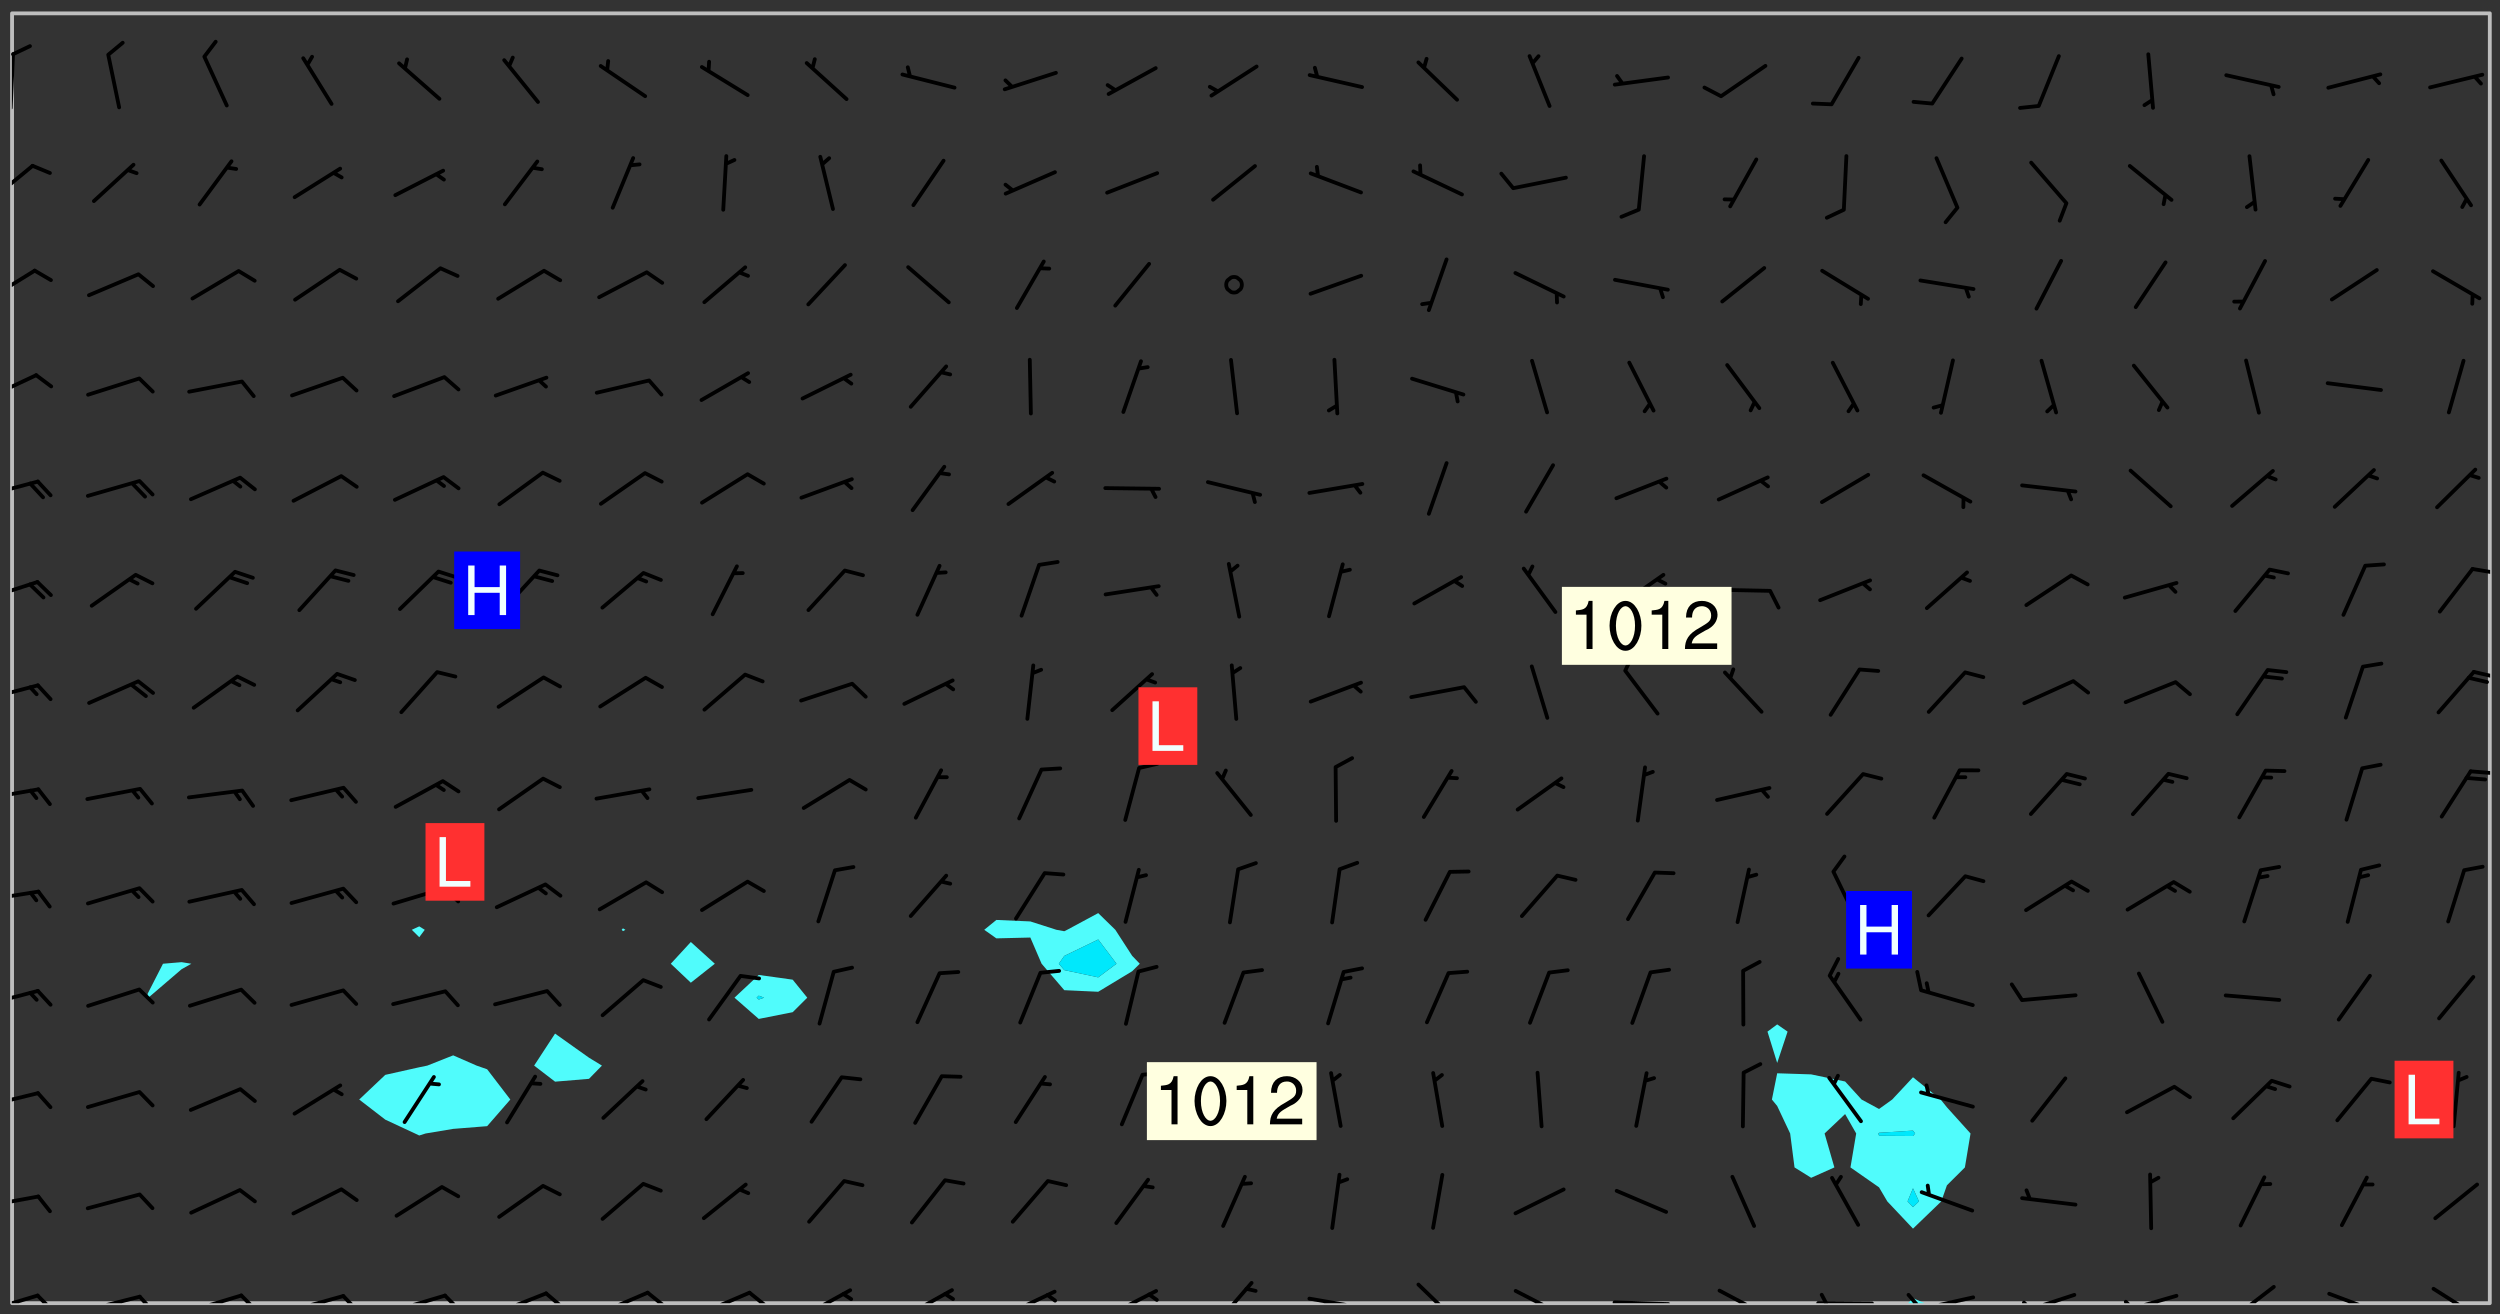 <svg xmlns="http://www.w3.org/2000/svg" role="img" xmlns:xlink="http://www.w3.org/1999/xlink" viewBox="142.45 309.95 326.84 171.84"><rect x="142.45" y="309.95" width="326.84" height="171.84" fill="#333333" stroke="none"/><defs><clipPath id="clip2"><path d="M 144 311.672 L 145 311.672 L 145 480.328 L 144 480.328 Z M 144 311.672"/></clipPath><clipPath id="clip3"><path d="M 144 311.672 L 468 311.672 L 468 480.328 L 144 480.328 Z M 144 311.672"/></clipPath><clipPath id="clip4"><path d="M 391 479 L 395 479 L 395 480.328 L 391 480.328 Z M 391 479"/></clipPath><clipPath id="clip5"><path d="M 467 311.672 L 468 311.672 L 468 480.328 L 467 480.328 Z M 467 311.672"/></clipPath><clipPath id="clip6"><path d="M 144 479 L 148 479 L 148 480.328 L 144 480.328 Z M 144 479"/></clipPath><clipPath id="clip7"><path d="M 147 479 L 150 479 L 150 480.328 L 147 480.328 Z M 147 479"/></clipPath><clipPath id="clip8"><path d="M 153 479 L 161 479 L 161 480.328 L 153 480.328 Z M 153 479"/></clipPath><clipPath id="clip9"><path d="M 160 479 L 163 479 L 163 480.328 L 160 480.328 Z M 160 479"/></clipPath><clipPath id="clip10"><path d="M 167 479 L 175 479 L 175 480.328 L 167 480.328 Z M 167 479"/></clipPath><clipPath id="clip11"><path d="M 173 479 L 176 479 L 176 480.328 L 173 480.328 Z M 173 479"/></clipPath><clipPath id="clip12"><path d="M 180 479 L 188 479 L 188 480.328 L 180 480.328 Z M 180 479"/></clipPath><clipPath id="clip13"><path d="M 187 479 L 190 479 L 190 480.328 L 187 480.328 Z M 187 479"/></clipPath><clipPath id="clip14"><path d="M 193 479 L 201 479 L 201 480.328 L 193 480.328 Z M 193 479"/></clipPath><clipPath id="clip15"><path d="M 200 479 L 203 479 L 203 480.328 L 200 480.328 Z M 200 479"/></clipPath><clipPath id="clip16"><path d="M 207 478 L 215 478 L 215 480.328 L 207 480.328 Z M 207 478"/></clipPath><clipPath id="clip17"><path d="M 213 478 L 216 478 L 216 480.328 L 213 480.328 Z M 213 478"/></clipPath><clipPath id="clip18"><path d="M 220 478 L 228 478 L 228 480.328 L 220 480.328 Z M 220 478"/></clipPath><clipPath id="clip19"><path d="M 226 478 L 230 478 L 230 480.328 L 226 480.328 Z M 226 478"/></clipPath><clipPath id="clip20"><path d="M 233 478 L 241 478 L 241 480.328 L 233 480.328 Z M 233 478"/></clipPath><clipPath id="clip21"><path d="M 240 478 L 243 478 L 243 480.328 L 240 480.328 Z M 240 478"/></clipPath><clipPath id="clip22"><path d="M 247 478 L 254 478 L 254 480.328 L 247 480.328 Z M 247 478"/></clipPath><clipPath id="clip23"><path d="M 252 478 L 254 478 L 254 480.328 L 252 480.328 Z M 252 478"/></clipPath><clipPath id="clip24"><path d="M 260 478 L 268 478 L 268 480.328 L 260 480.328 Z M 260 478"/></clipPath><clipPath id="clip25"><path d="M 265 478 L 268 478 L 268 480.328 L 265 480.328 Z M 265 478"/></clipPath><clipPath id="clip26"><path d="M 273 478 L 281 478 L 281 480.328 L 273 480.328 Z M 273 478"/></clipPath><clipPath id="clip27"><path d="M 279 479 L 281 479 L 281 480.328 L 279 480.328 Z M 279 479"/></clipPath><clipPath id="clip28"><path d="M 287 478 L 294 478 L 294 480.328 L 287 480.328 Z M 287 478"/></clipPath><clipPath id="clip29"><path d="M 292 478 L 294 478 L 294 480.328 L 292 480.328 Z M 292 478"/></clipPath><clipPath id="clip30"><path d="M 301 477 L 307 477 L 307 480.328 L 301 480.328 Z M 301 477"/></clipPath><clipPath id="clip31"><path d="M 313 479 L 321 479 L 321 480.328 L 313 480.328 Z M 313 479"/></clipPath><clipPath id="clip32"><path d="M 327 477 L 334 477 L 334 480.328 L 327 480.328 Z M 327 477"/></clipPath><clipPath id="clip33"><path d="M 340 478 L 348 478 L 348 480.328 L 340 480.328 Z M 340 478"/></clipPath><clipPath id="clip34"><path d="M 353 479 L 361 479 L 361 480.328 L 353 480.328 Z M 353 479"/></clipPath><clipPath id="clip35"><path d="M 367 478 L 374 478 L 374 480.328 L 367 480.328 Z M 367 478"/></clipPath><clipPath id="clip36"><path d="M 379 480 L 388 480 L 388 480.328 L 379 480.328 Z M 379 480"/></clipPath><clipPath id="clip37"><path d="M 380 478 L 382 478 L 382 480.328 L 380 480.328 Z M 380 478"/></clipPath><clipPath id="clip38"><path d="M 393 479 L 401 479 L 401 480.328 L 393 480.328 Z M 393 479"/></clipPath><clipPath id="clip39"><path d="M 391 478 L 394 478 L 394 480.328 L 391 480.328 Z M 391 478"/></clipPath><clipPath id="clip40"><path d="M 406 478 L 414 478 L 414 480.328 L 406 480.328 Z M 406 478"/></clipPath><clipPath id="clip41"><path d="M 406 480 L 409 480 L 409 480.328 L 406 480.328 Z M 406 480"/></clipPath><clipPath id="clip42"><path d="M 419 479 L 428 479 L 428 480.328 L 419 480.328 Z M 419 479"/></clipPath><clipPath id="clip43"><path d="M 420 479 L 422 479 L 422 480.328 L 420 480.328 Z M 420 479"/></clipPath><clipPath id="clip44"><path d="M 433 477 L 440 477 L 440 480.328 L 433 480.328 Z M 433 477"/></clipPath><clipPath id="clip45"><path d="M 446 478 L 454 478 L 454 480.328 L 446 480.328 Z M 446 478"/></clipPath><clipPath id="clip46"><path d="M 452 480 L 453 480 L 453 480.328 L 452 480.328 Z M 452 480"/></clipPath><clipPath id="clip47"><path d="M 460 478 L 467 478 L 467 480.328 L 460 480.328 Z M 460 478"/></clipPath><clipPath id="clip48"><path d="M 144 466 L 148 466 L 148 468 L 144 468 Z M 144 466"/></clipPath><clipPath id="clip49"><path d="M 144 452 L 148 452 L 148 455 L 144 455 Z M 144 452"/></clipPath><clipPath id="clip50"><path d="M 144 439 L 148 439 L 148 442 L 144 442 Z M 144 439"/></clipPath><clipPath id="clip51"><path d="M 144 426 L 148 426 L 148 428 L 144 428 Z M 144 426"/></clipPath><clipPath id="clip52"><path d="M 144 412 L 148 412 L 148 415 L 144 415 Z M 144 412"/></clipPath><clipPath id="clip53"><path d="M 465 410 L 468 410 L 468 412 L 465 412 Z M 465 410"/></clipPath><clipPath id="clip54"><path d="M 144 399 L 148 399 L 148 402 L 144 402 Z M 144 399"/></clipPath><clipPath id="clip55"><path d="M 465 397 L 468 397 L 468 399 L 465 399 Z M 465 397"/></clipPath><clipPath id="clip56"><path d="M 144 385 L 148 385 L 148 389 L 144 389 Z M 144 385"/></clipPath><clipPath id="clip57"><path d="M 465 384 L 468 384 L 468 385 L 465 385 Z M 465 384"/></clipPath><clipPath id="clip58"><path d="M 144 372 L 148 372 L 148 375 L 144 375 Z M 144 372"/></clipPath><clipPath id="clip59"><path d="M 144 358 L 148 358 L 148 363 L 144 363 Z M 144 358"/></clipPath><clipPath id="clip60"><path d="M 144 345 L 148 345 L 148 350 L 144 350 Z M 144 345"/></clipPath><clipPath id="clip61"><path d="M 144 331 L 147 331 L 147 337 L 144 337 Z M 144 331"/></clipPath><clipPath id="clip62"><path d="M 144 316 L 145 316 L 145 325 L 144 325 Z M 144 316"/></clipPath><clipPath id="clip63"><path d="M 144 315 L 147 315 L 147 318 L 144 318 Z M 144 315"/></clipPath><g id="surface1332" clip-path="url(#clip1)"><path fill="#fff" fill-opacity="0" fill-rule="evenodd" d="M 0 0 L 1000 0 L 1000 1000 L 0 1000 Z M 0 0"/><path fill="#d3d3d3" fill-opacity="0" fill-rule="evenodd" d="M162.152 355.867L161.918 356.16 161.977 356.395 162.094 356.566 162.27 356.801 162.562 357.148 162.676 357.207 162.793 357.035 162.852 356.801 163.027 356.625 163.492 356.449 164.191 356.449 164.426 356.742 164.715 357.559 164.773 357.734 164.949 357.965 165.301 358.199 166 358.898 166.172 359.074 166.406 359.422 166.641 359.832 166.93 360.414 167.34 360.879 167.57 361.113 167.805 361.289 167.922 361.52 168.098 361.812 168.27 362.977 168.27 363.211 168.328 363.5 168.387 363.617 168.504 363.734 168.852 364.145 168.969 364.316 169.145 364.492 169.32 364.727 169.438 364.898 169.609 365.25 169.668 365.484 169.902 365.891 170.137 365.832 169.961 366.008 169.902 366.938 169.32 366.938 169.086 366.824 168.738 366.938 168.621 367.055 168.562 367.348 168.504 367.523 168.387 367.695 167.922 367.988 167.863 368.223 167.805 368.336 167.805 368.98 167.863 369.152 167.863 369.562 167.922 369.621 167.922 370.027 167.98 370.434 168.098 370.609 168.156 370.668 168.387 371.309 168.328 371.602 168.328 372.301 168.27 372.883 168.27 373.117 168.211 373.348 168.156 373.699 168.156 375.621 168.211 375.738 168.637 375.738 168.27 375.855 168.246 376.207 169.137 377.375 170.879 377.914 172.219 378.273 172.219 378.812 172.309 379.621 172.844 380.336 174.363 380.605 175.254 380.52 175.344 381.684 175.879 381.863 177.039 381.684 179.094 380.699 180.254 380.336 182.133 380.16 183.828 379.98 183.648 380.699 182.133 380.785 180.883 380.875 180.078 381.145 179.004 381.953 179.273 382.672 179.809 383.57 179.629 384.195 179.363 385.004 179.629 386.082 180.254 386.98 181.059 387.16 182.309 386.98 182.043 387.703 182.141 388.207 182.195 388.5 182.195 388.672 182.254 388.965 182.254 389.371 182.43 389.488 182.781 389.605 183.188 389.605 183.48 389.43 183.594 389.312 183.652 389.195 183.77 388.965 183.828 388.789 184.18 388.324 184.41 388.148 184.586 388.09 184.762 388.148 184.82 388.324 184.938 389.312 184.992 389.781 185.051 389.953 185.168 390.188 185.344 390.246 186.16 390.305 186.449 390.305 186.566 390.539 186.625 390.945 186.684 391.297 186.684 392.402 186.801 392.695 186.918 393.043 187.207 393.742 187.383 394.094 187.965 394.848 188.316 395.023 188.488 395.082 188.957 395.316 189.598 395.781 189.945 396.016 190.238 396.191 190.531 396.246 190.762 396.309 191.578 396.656 191.871 396.832 191.984 397.004 192.336 397.355 192.453 397.531 192.977 398.172 192.977 398.461 193.035 398.812 193.035 399.16 193.094 399.512 193.152 399.801 193.27 399.859 193.441 399.918 193.617 399.918 194.199 400.152 194.375 400.27 194.551 400.559 194.727 400.793 194.84 401.027 195.133 401.258 195.25 401.375 195.25 401.785 195.309 401.84 195.598 402.074 195.832 402.191 195.891 402.309 196.008 402.48 196.066 402.598 196.297 402.832 196.355 403.008 196.59 403.066 196.707 403.125 196.59 403.238 196.531 403.355 196.531 403.473 196.414 403.766 196.297 404.055 196.297 404.637 196.473 404.754 196.59 404.812 196.648 404.93 196.766 405.047 196.879 405.105 197.055 405.453 197.113 405.805 197.172 406.211 197.172 406.387 197.113 406.562 196.996 407.262 196.996 407.434 197.113 407.609 197.406 407.902 197.812 407.902 197.988 408.02 198.105 408.191 198.223 408.484 198.223 408.719 197.695 408.719 197.465 408.484 197.23 408.484 197.055 408.543 196.996 409.242 197.055 409.59 197.172 409.766 197.348 410.176 197.465 410.406 197.754 410.875 197.93 410.93 198.453 410.93 198.688 410.988 199.445 411.629 199.504 411.922 199.504 412.156 199.562 412.215 199.793 412.562 199.793 412.914 199.676 413.086 199.676 413.379 199.969 413.668 200.262 413.844 200.434 413.902 200.727 414.078 201.02 414.195 201.602 414.602 201.891 414.836 202.184 415.012 202.402 415.172 202.418 415.184 202.648 415.359 203.289 415.883 203.465 416.117 203.582 416.293 203.758 416.469 203.871 416.641 203.871 417.281 203.988 417.457 204.457 417.574 205.039 417.691 205.273 417.75 205.504 417.863 205.797 417.98 205.91 418.039 206.496 418.391 206.785 418.562 206.961 418.625 207.137 418.68 207.312 418.738 208.012 419.09 208.301 419.266 208.535 419.32 208.824 419.496 209.059 419.613 209.699 420.02 209.992 420.137 210.164 420.195 210.398 420.254 210.809 420.312 211.039 420.371 211.273 420.488 211.332 420.66 210.922 420.836 211.391 420.895 211.449 421.188 211.562 421.422 211.738 421.477 211.973 421.535 212.148 421.594 212.555 421.711 213.195 421.945 213.312 422.117 213.371 422.352 213.371 422.527 213.312 422.645 213.254 423.051 213.488 423.285 213.605 423.344 213.953 423.461 214.594 423.691 214.77 423.809 215.059 423.926 215.234 424.102 215.469 424.566 216.051 425.672 216.227 425.848 216.574 426.023 216.75 426.141 217.102 426.258 218.148 426.781 218.383 426.84 218.848 426.953 219.141 427.012 219.605 427.188 220.363 427.77 220.598 428.004 220.945 428.469 221.121 428.645 221.41 428.879 222.227 429.578 222.52 429.754 222.809 430.043 223.102 430.219 223.395 430.508 224.09 431.148 224.266 431.324 224.559 431.559 224.848 431.793 225.316 432.082 225.957 432.664 226.305 432.898 226.539 433.191 226.887 433.539 227.238 434.004 228.172 434.996 228.52 435.402 228.637 435.578 228.871 435.637 228.984 435.754 229.629 435.93 229.859 436.043 230.094 436.102 230.387 436.277 230.617 436.395 231.551 437.094 231.957 437.5 232.191 437.676 232.598 437.852 232.832 437.969 233.648 438.316 233.996 438.551 234.23 438.668 234.523 438.957 234.754 439.074 235.512 439.426 235.863 439.598 236.094 439.656 236.387 439.773 236.621 439.832 237.492 440.008 238.309 440.008 238.777 440.238 238.949 440.297 239.824 440.996 240.289 441.113 240.582 441.172 240.758 441.23 240.988 441.289 241.457 441.348 241.805 441.406 242.156 441.465 242.562 441.523 242.855 441.523 243.027 441.582 243.027 441.812 243.203 441.988 243.496 441.988 243.844 442.047 244.195 442.105 244.895 442.223 245.535 442.223 246 441.988 246.293 441.812 246.465 441.695 246.875 441.523 247.164 441.348 248.098 440.883 248.566 440.59 249.09 440.297 249.555 440.125 250.02 439.949 251.07 439.484 251.359 439.367 251.77 439.25 252.059 439.133 252.586 438.957 254.102 438.258 254.684 437.91 254.973 437.852 255.266 437.793 255.613 437.676 256.488 437.445 256.84 437.328 256.953 437.328 257.188 437.27 258.062 437.035 258.297 436.977 259.109 436.977 259.461 436.918 260.277 436.801 260.449 436.742 260.801 436.688 261.094 436.629 261.324 436.57 262.141 436.395 262.316 436.336 262.664 436.336 262.898 436.277 263.363 436.16 264.121 435.988 264.355 435.93 264.703 435.93 265.113 435.812 265.402 435.754 266.688 435.695 266.977 435.695 267.387 435.637 267.617 435.578 267.793 435.578 268.668 435.461 269.074 435.461 269.484 435.344 269.832 435.344 270.184 435.23 271.055 435.172 272.805 435.172 273.852 435.461 274.262 435.578 274.551 435.695 274.902 435.812 275.191 435.93 276.242 436.102 276.531 436.16 276.824 436.16 277.117 436.219 277.289 436.277 277.699 436.336 277.871 436.395 277.988 436.453 278.105 436.453 278.223 436.512 278.574 436.57 278.688 436.57 279.098 436.637 281.02 437.031 282.945 437.426 284.465 437.875 286.16 438.594 288.305 439.398 289.91 438.68 291.34 437.875 292.5 436.797 293.75 436.348 296.785 435.629 298.66 435.27 300.805 433.922 303.039 432.668 305.539 431.41 307.234 430.961 309.02 430.781 310.18 430.512 310.805 431.051 312.145 430.781 312.859 429.793 313.844 428.449 314.289 428.27 315.094 427.91 316.969 427.371 318.754 426.922 320.004 426.652 321.164 426.562 322.863 426.473 324.824 426.203 326.074 426.113 326.613 426.113 327.238 426.023 328.129 426.023 330.273 425.844 332.684 425.664 335.273 425.574 336.969 425.754 338.578 425.844 340.008 426.203 341.168 426.922 343.043 427.91 344.203 429.438 344.469 430.152 345.098 430.242 345.453 431.141 345.988 431.68 346.523 433.207 347.598 433.566 348.133 433.566 347.328 434.102 347.418 435.809 348.133 438.504 349.023 439.309 349.918 440.297 350.633 441.555 352.418 442.094 353.938 441.914 354.293 443.258 355.902 442.453 356.883 441.914 357.152 442.184 357.469 441.969 357.688 441.824 358.488 442.273 358.938 441.914 359.293 441.914 359.828 441.645 360.367 440.926 360.902 440.656 361.527 439.668 362.688 440.117 363.527 440.488 364.922 441.105 366.617 440.926 368.223 440.926 370.008 441.016 370.188 439.309 370.723 437.965 371.527 438.234 372.02 439.082 372.422 439.488 372.332 440.027 372.332 440.387 373.047 440.836 373.758 440.566 375.188 440.566 375.547 441.555 375.992 442.812 376.707 444.156 377.957 444.785 379.652 445.414 380.367 445.234 380.547 444.695 381.527 444.605 381.977 444.965 382.062 446.223 381.797 446.852 381.262 447.031 381.262 447.57 381.977 448.555 382.242 449.094 383.227 450.082 384.027 451.16 383.762 451.52 383.672 452.418 383.047 454.75 382.691 456.816 382.602 458.609 382.422 459.328 382.332 459.867 382.332 461.305 381.352 463.188 380.992 464.895 380.457 465.793 379.652 466.961 379.387 467.5 381.441 468.754 381.527 469.113 381.172 469.652 381.082 469.473 381.082 470.281 381.172 471.719 380.727 472.434 379.652 472.527 379.387 473.242 379.922 474.141 380.727 474.859 381.887 475.668 383.227 475.938 383.672 476.297 383.316 476.746 381.527 476.656 380.277 476.207 379.562 475.488 378.938 475.398 378.762 478.988 378.574 480.297 467.934 480.297 467.934 311.703 412.664 311.703 412.664 360.785 413.426 360.91 416.715 361.453 418.738 364.289 418.738 367.043 421.09 367.375 423.438 367.707 427.488 367.707 426.109 371.867 424.086 372.574 422.062 373.277 421.52 373.621 418.926 375.238 418.738 375.355 416.715 373.277 415.984 370.535 413.312 368.457 411.938 364.957 411.871 364.875 409.914 362.203 412.664 360.785 412.664 311.703 294.422 311.703 294.422 403.117 294.539 403.148 294.672 403.16 294.746 403.234 294.852 403.281 294.941 403.34 295.027 403.398 295.117 403.457 295.414 403.754 295.473 403.844 295.504 403.961 295.531 404.078 295.547 404.215 295.516 404.332 295.457 404.422 295.398 404.508 295.355 404.613 295.309 404.715 295.281 404.836 295.281 404.98 295.457 405.25 295.605 405.398 295.68 405.484 295.754 405.559 295.797 405.664 295.859 405.754 295.918 405.84 295.961 405.945 296.02 406.035 296.066 406.137 296.109 406.242 296.168 406.328 296.285 406.508 296.359 406.582 296.422 406.668 296.48 406.758 296.523 406.863 296.582 406.953 296.641 407.039 296.703 407.129 296.762 407.219 296.805 407.32 296.922 407.5 296.996 407.574 297.055 407.66 297.129 407.734 297.219 407.793 297.324 407.84 297.473 407.84 297.605 407.824 297.738 407.84 297.84 407.793 297.914 407.719 297.961 407.617 297.945 407.484 297.945 407.336 297.898 407.23 297.871 407.113 297.824 407.012 297.797 406.891 297.754 406.789 297.691 406.699 297.648 406.598 297.605 406.492 297.574 406.375 297.559 406.242 297.547 406.105 297.633 406.047 297.691 405.961 297.812 405.93 297.855 406.035 297.871 406.168 297.871 406.285 297.93 406.387 297.988 406.477 298.078 406.535 298.227 406.684 298.285 406.773 298.328 406.879 298.316 406.98 298.402 407.039 298.508 407.086 298.594 407.145 298.684 407.203 298.758 407.277 298.641 407.305 298.535 407.352 298.449 407.41 298.375 407.484 298.316 407.574 298.254 407.66 298.227 407.781 298.18 407.883 298.137 407.988 298.105 408.105 298.094 408.238 298.078 408.371 298.078 408.52 298.105 408.637 298.152 408.742 298.195 408.844 298.254 408.934 298.328 409.008 298.418 409.066 298.492 409.141 298.582 409.199 298.641 409.289 298.684 409.395 298.73 409.496 298.848 409.527 298.98 409.543 299.129 409.543 299.246 409.512 299.352 409.555 299.395 409.66 299.441 409.762 299.469 409.883 299.5 410 299.527 410.117 299.559 410.238 299.586 410.355 299.691 410.398 299.793 410.445 299.926 410.43 300.074 410.578 300.137 410.664 300.211 410.738 300.281 410.812 300.371 410.875 300.477 410.918 300.578 410.961 300.695 410.992 300.832 411.008 300.949 410.977 301.023 410.902 301.051 410.785 301.039 410.652 301.008 410.531 300.98 410.414 301.023 410.309 301.141 410.309 301.23 410.371 301.348 410.398 301.496 410.398 301.629 410.414 301.777 410.414 301.91 410.43 302.043 410.414 302.191 410.414 302.324 410.398 302.457 410.387 302.594 410.398 302.711 410.371 302.844 410.355 303.035 410.297 302.977 410.473 302.961 410.605 302.934 410.727 302.918 410.859 302.859 410.945 302.727 410.961 302.621 411.008 302.516 411.051 302.398 411.082 302.281 411.109 302.016 411.141 301.867 411.141 301.734 411.156 301.66 411.23 301.719 411.316 301.867 411.465 301.984 411.645 302.059 411.715 302.148 411.777 302.238 411.836 302.324 411.895 302.414 411.953 302.516 411.996 302.621 412.059 302.727 412.102 302.812 412.16 302.918 412.207 303.02 412.25 303.199 412.367 303.258 412.457 303.215 412.559 303.168 412.664 303.184 412.797 303.406 413.02 303.465 413.109 303.508 413.211 303.539 413.332 303.582 413.434 303.598 413.566 303.629 413.684 303.641 413.82 303.672 413.938 303.82 414.086 303.922 414.129 304.027 414.172 304.145 414.203 304.277 414.219 304.414 414.234 304.531 414.234 304.648 414.203 304.738 414.145 304.781 414.039 304.828 413.938 304.871 413.832 304.902 413.715 304.914 413.582 304.914 413.434 304.902 413.301 304.887 413.168 304.855 413.051 304.812 412.945 304.766 412.84 304.723 412.738 304.68 412.633 304.664 412.5 304.68 412.367 304.707 412.25 304.738 412.133 304.766 412.012 304.812 411.91 304.902 411.852 304.988 411.789 305.062 411.715 305.152 411.656 305.375 411.434 305.434 411.348 305.508 411.273 305.625 411.094 305.684 411.008 305.684 410.859 305.609 410.785 305.508 410.738 305.402 410.695 305.301 410.652 305.242 410.562 305.195 410.457 305.168 410.34 305.258 410.281 305.375 410.25 305.477 410.207 305.656 410.09 305.805 409.941 305.816 409.809 305.805 409.703 305.715 409.645 305.582 409.66 305.434 409.66 305.301 409.676 305.168 409.66 305.047 409.629 304.961 409.57 304.887 409.496 304.828 409.406 304.766 409.32 304.648 409.141 304.59 409.055 304.621 408.934 304.707 408.875 304.828 408.844 304.887 408.758 304.887 408.637 304.855 408.52 304.797 408.43 304.738 408.344 304.691 408.238 304.664 408.121 304.648 407.988 304.707 407.898 304.781 407.824 304.871 407.766 304.988 407.586 305.062 407.512 305.121 407.426 305.27 407.277 305.391 407.246 305.523 407.23 305.656 407.246 305.73 407.32 305.773 407.426 305.789 407.559 305.758 407.676 305.641 407.707 305.508 407.719 305.359 407.867 305.316 407.973 305.27 408.074 305.242 408.195 305.211 408.312 305.211 408.461 305.242 408.578 305.285 408.684 305.344 408.773 305.418 408.844 305.492 408.918 305.609 408.949 305.73 408.977 305.848 408.949 305.98 408.934 306.098 408.934 306.188 408.992 306.262 409.066 306.309 409.172 306.367 409.258 306.469 409.305 306.602 409.32 306.707 409.363 306.793 409.422 306.781 409.527 306.707 409.602 306.527 409.719 306.469 409.809 306.379 409.867 306.309 409.941 306.234 410.016 306.172 410.105 306.145 410.223 306.129 410.355 306.145 410.488 306.129 410.621 306.129 410.77 306.145 410.902 306.172 411.02 306.203 411.141 306.277 411.215 306.367 411.273 306.453 411.332 306.543 411.391 306.66 411.422 306.66 411.508 306.559 411.555 306.469 411.613 306.203 411.645 306.086 411.672 305.938 411.672 305.832 411.715 305.73 411.762 305.672 411.852 305.609 412.086 305.598 412.219 305.566 412.34 305.551 412.473 305.551 412.766 305.539 412.898 305.551 413.035 305.566 413.168 305.699 413.184 305.832 413.195 305.953 413.227 306.039 413.285 306.113 413.359 306.16 413.465 306.203 413.566 306.219 413.699 306.219 414.145 306.203 414.277 306.203 414.723 306.234 414.988 306.262 415.105 306.277 415.238 306.309 415.355 306.395 415.566 306.426 415.832 306.426 415.98 306.395 416.098 306.367 416.215 306.336 416.336 306.309 416.453 306.277 416.57 306.246 416.691 306.234 416.824 306.219 416.957 306.309 417.016 306.426 416.984 306.527 417 306.574 417.105 306.543 417.371 306.543 417.812 306.5 417.918 306.453 418.023 306.41 418.125 306.367 418.23 306.309 418.316 306.277 418.438 306.234 418.555 306.203 418.672 306.188 418.805 306.203 418.938 306.262 419.027 306.367 419.074 306.453 419.133 306.512 419.219 306.5 419.355 306.469 419.473 306.426 419.574 306.426 420.02 306.41 420.152 306.41 420.301 306.379 420.418 306.336 420.523 306.309 420.641 306.262 420.746 306.219 420.848 306.188 420.969 306.16 421.086 306.129 421.219 306.098 421.336 306.07 421.453 306.027 421.559 305.996 421.676 305.965 421.797 305.953 421.93 305.938 422.062 305.938 422.359 305.965 422.477 305.965 422.625 306.012 423.023 306.039 423.141 306.098 423.23 306.219 423.262 306.367 423.262 306.5 423.246 306.559 423.336 306.559 423.453 306.5 423.543 306.41 423.602 306.309 423.645 306.203 423.691 306.113 423.75 306.027 423.809 305.891 423.824 305.773 423.793 305.641 423.777 305.539 423.824 305.477 423.91 305.465 424.047 305.449 424.18 305.418 424.297 305.391 424.414 305.375 424.547 305.344 424.668 305.344 424.965 305.359 425.098 305.391 425.215 305.391 425.363 305.402 425.496 305.402 425.645 305.375 425.762 305.328 425.863 305.301 425.984 305.27 426.102 305.211 426.191 305.137 426.266 305.035 426.309 304.93 426.355 304.812 426.383 304.691 426.414 304.59 426.367 304.648 426.281 304.754 426.234 304.781 426.117 304.812 426 304.84 425.879 304.871 425.762 304.871 425.613 304.887 425.48 304.855 425.363 304.812 425.258 304.707 425.273 304.633 425.348 304.531 425.391 304.441 425.453 304.367 425.527 304.324 425.629 304.309 425.762 304.277 425.879 304.25 426 304.219 426.117 304.191 426.234 304.16 426.355 304.133 426.473 304.102 426.59 304.059 426.695 303.969 426.754 303.879 426.754 303.762 426.723 303.73 426.637 303.746 426.5 303.715 426.383 303.715 426.234 303.703 426.102 303.703 425.953 303.641 425.719 303.613 425.598 303.57 425.496 303.523 425.391 303.465 425.305 303.406 425.215 303.363 425.109 303.301 425.023 303.152 424.875 303.082 424.801 302.977 424.754 302.871 424.711 302.77 424.668 302.473 424.371 302.383 424.297 302.297 424.238 302.191 424.195 302.102 424.133 302.016 424.074 301.91 424.031 301.82 423.973 301.734 423.91 301.66 423.84 301.555 423.793 301.469 423.734 301.363 423.691 301.273 423.629 301.172 423.586 301.066 423.543 300.98 423.484 300.875 423.438 300.77 423.395 300.668 423.348 300.578 423.289 300.477 423.246 300.371 423.203 300.281 423.141 300.164 423.113 300.031 423.098 299.898 423.113 299.75 423.113 299.617 423.129 299.5 423.098 299.41 423.039 299.336 422.965 299.246 422.906 299.145 422.859 298.996 422.859 298.875 422.832 298.773 422.789 298.699 422.715 298.582 422.535 298.492 422.477 298.391 422.434 298.301 422.371 298.195 422.328 298.105 422.27 298.02 422.211 297.914 422.164 297.855 422.078 297.797 421.988 297.754 421.883 297.707 421.781 297.633 421.707 297.547 421.648 297.473 421.574 297.383 421.516 297.16 421.293 297.117 421.188 297.086 420.922 297.191 420.879 297.336 420.879 297.441 420.922 297.516 420.996 297.605 421.055 297.691 421.113 297.797 421.16 297.887 421.219 298.035 421.367 298.105 421.441 298.254 421.59 298.316 421.676 298.391 421.75 298.477 421.809 298.551 421.883 298.641 421.945 298.73 422.004 298.816 422.062 299.086 422.238 299.188 422.285 299.293 422.328 299.395 422.371 299.441 422.297 299.5 422.211 299.574 422.137 299.645 422.062 299.75 422.105 299.824 422.18 299.883 422.27 299.926 422.371 299.973 422.477 300.016 422.582 300.137 422.609 300.254 422.582 300.328 422.492 300.371 422.387 300.43 422.297 300.504 422.223 300.609 422.18 300.727 422.152 300.859 422.164 300.949 422.223 301.098 422.371 301.156 422.461 301.199 422.566 301.246 422.668 301.289 422.773 301.332 422.875 301.438 422.922 301.543 422.965 301.676 422.98 301.762 422.922 301.82 422.832 301.895 422.758 302 422.715 302.117 422.742 302.223 422.789 302.324 422.832 302.43 422.875 302.531 422.922 302.711 423.039 302.711 423.156 302.695 423.289 302.711 423.422 302.727 423.559 302.785 423.645 302.887 423.691 303.008 423.719 303.125 423.75 303.273 423.75 303.391 423.719 303.449 423.629 303.629 423.512 303.688 423.422 303.762 423.348 303.82 423.262 303.938 423.082 304.117 422.965 304.234 422.996 304.324 423.055 304.367 423.129 304.352 423.262 304.352 423.379 304.441 423.438 304.59 423.438 304.723 423.422 304.855 423.41 305.121 423.379 305.227 423.336 305.344 423.305 305.465 423.277 305.539 423.203 305.609 423.129 305.672 423.039 305.656 422.934 305.609 422.832 305.508 422.789 305.402 422.773 305.285 422.801 305.02 422.832 304.871 422.832 304.797 422.758 304.707 422.699 304.59 422.668 304.473 422.641 304.34 422.625 304.191 422.625 304.059 422.641 303.762 422.641 303.656 422.594 303.508 422.445 303.465 422.344 303.406 422.254 303.629 422.031 303.715 421.973 303.82 421.93 303.938 421.898 304.07 421.883 304.203 421.898 304.34 421.914 304.441 421.957 304.574 421.945 304.664 421.883 304.766 421.84 304.828 421.75 304.781 421.648 304.691 421.59 304.574 421.559 304.473 421.516 304.414 421.426 304.352 421.336 304.352 421.219 304.367 421.086 304.473 421.039 304.547 420.969 304.547 420.848 304.457 420.789 304.426 420.672 304.516 420.613 304.59 420.539 304.633 420.434 304.691 420.344 304.738 420.242 304.754 420.109 304.754 419.961 304.707 419.855 304.664 419.754 304.574 419.695 304.441 419.68 304.34 419.637 304.203 419.621 304.086 419.59 303.641 419.59 303.508 419.574 303.375 419.562 303.242 419.547 303.125 419.516 302.977 419.516 302.844 419.5 302.711 419.488 302.445 419.457 302.324 419.414 302.238 419.355 302.164 419.281 302.164 419.133 302.176 419 302.281 418.953 302.383 418.91 302.516 418.895 302.668 418.895 302.801 418.879 303.094 418.879 303.215 418.91 303.316 418.953 303.406 419.012 303.641 419.074 303.762 419.027 303.852 418.969 303.953 418.926 304.086 418.91 304.191 418.953 304.293 419 304.426 419.012 304.547 418.984 304.691 418.984 304.812 418.953 304.93 418.926 305.035 418.879 305.109 418.805 305.195 418.746 305.344 418.598 305.402 418.512 305.449 418.406 305.477 418.289 305.492 418.184 305.391 418.141 305.301 418.082 305.184 418.051 305.078 418.008 304.988 417.945 304.914 417.859 304.84 417.785 304.738 417.742 304.633 417.695 304.531 417.652 304.473 417.562 304.426 417.461 304.34 417.25 304.277 417.164 304.219 417.074 304.145 417 304.059 416.941 303.789 416.941 303.672 416.973 303.582 417.031 303.48 417.074 303.348 417.09 303.242 417.074 303.215 416.957 303.152 416.867 303.035 416.836 302.934 416.793 302.785 416.645 302.754 416.527 302.738 416.422 302.812 416.348 302.992 416.23 303.109 416.203 303.227 416.172 303.363 416.188 303.465 416.23 303.57 416.273 303.672 416.32 303.777 416.363 303.895 416.395 304.027 416.41 304.145 416.438 304.277 416.453 304.383 416.438 304.473 416.379 304.398 416.305 304.293 416.262 304.219 416.188 304.145 416.098 303.996 415.949 303.91 415.891 303.82 415.832 303.746 415.758 303.656 415.699 303.555 415.652 303.434 415.625 303.332 415.578 303.227 415.535 303.109 415.504 303.008 415.461 302.887 415.43 302.738 415.43 302.621 415.461 302.516 415.504 302.43 415.566 302.25 415.684 302.164 415.742 302.074 415.801 301.969 415.848 301.883 415.906 301.777 415.949 301.676 415.992 301.57 416.039 301.496 416.113 301.438 416.203 301.379 416.289 301.332 416.395 301.273 416.48 301.199 416.555 301.066 416.543 300.949 416.512 300.832 416.512 300.758 416.586 300.668 416.645 300.594 416.719 300.504 416.777 300.418 416.836 300.312 416.883 300.211 416.926 300.074 416.941 299.973 416.898 299.824 416.75 299.719 416.703 299.633 416.703 299.527 416.75 299.426 416.793 299.305 416.824 299.188 416.793 299.113 416.719 299.113 416.602 299.145 416.48 299.219 416.41 299.277 416.32 299.352 416.246 299.469 416.215 299.574 416.172 299.867 416.172 300 416.156 300.137 416.141 300.238 416.098 300.328 416.039 300.43 415.992 300.52 415.934 300.652 415.922 300.742 415.98 300.875 415.992 300.965 415.934 301.051 415.875 301.156 415.832 301.246 415.773 301.332 415.711 301.422 415.652 301.57 415.504 301.629 415.418 301.688 415.328 301.793 415.285 301.926 415.27 302.043 415.297 302.164 415.328 302.223 415.27 302.281 415.18 302.312 414.914 302.34 414.797 302.445 414.809 302.578 414.824 302.68 414.781 302.77 414.723 302.828 414.633 302.902 414.559 302.961 414.469 303.008 414.367 303.02 414.234 303.008 414.102 302.961 413.996 302.812 413.848 302.754 413.758 302.695 413.672 302.652 413.566 302.652 413.121 302.668 412.988 302.668 412.84 302.68 412.707 302.621 412.648 302.531 412.707 302.43 412.664 302.25 412.547 302.164 412.488 302.102 412.398 302.043 412.309 301.969 412.234 301.883 412.176 301.762 412.207 301.66 412.219 301.555 412.266 301.469 412.324 301.363 412.367 301.215 412.516 301.125 412.574 301.039 412.633 300.949 412.695 300.844 412.738 300.711 412.754 300.711 412.633 300.816 412.59 300.934 412.559 301.008 412.488 301.051 412.383 301.051 412.234 301.023 412.117 300.875 411.969 300.742 411.953 300.594 411.953 300.477 411.984 300.371 412.027 300.27 412.07 300.18 412.133 300.062 412.16 299.988 412.086 300 411.953 299.957 411.852 299.914 411.746 299.824 411.688 299.707 411.715 299.586 411.746 299.469 411.777 299.367 411.82 299.246 411.852 299.145 411.895 299.039 411.938 298.949 411.996 298.848 412.012 298.848 411.895 298.863 411.762 298.805 411.672 298.73 411.715 298.582 411.863 298.523 411.953 298.449 412.027 298.402 412.133 298.359 412.234 298.285 412.309 298.227 412.398 298.152 412.473 298.094 412.559 298.02 412.633 297.93 412.695 297.855 412.766 297.781 412.84 297.68 412.855 297.547 412.871 297.441 412.828 297.441 412.707 297.59 412.559 297.633 412.457 297.691 412.367 297.738 412.266 297.781 412.16 297.84 412.07 297.871 411.953 297.914 411.852 297.945 411.73 297.973 411.613 298.02 411.508 298.062 411.406 298.105 411.301 298.18 411.23 298.27 411.168 298.359 411.109 298.461 411.066 298.758 411.066 299.023 411.035 299.129 410.992 299.055 410.918 298.938 410.887 298.832 410.844 298.742 410.785 298.641 410.738 298.551 410.68 298.449 410.637 298.344 410.594 298.254 410.531 298.168 410.473 298.062 410.43 297.961 410.387 297.84 410.355 297.723 410.324 297.621 410.281 297.5 410.25 297.398 410.207 297.309 410.148 297.266 410.043 297.25 409.91 297.352 409.867 297.484 409.852 297.621 409.867 297.754 409.852 297.855 409.809 297.914 409.719 297.93 409.613 297.84 409.555 297.766 409.48 297.664 409.438 297.574 409.379 297.426 409.23 297.383 409.125 297.367 408.992 297.367 408.699 297.309 408.609 297.219 408.551 297.145 408.477 297.102 408.371 297.07 408.254 297.012 408.164 296.938 408.09 296.82 408.062 296.746 407.988 296.656 407.93 296.566 407.867 296.48 407.809 296.406 407.734 296.348 407.648 296.301 407.543 296.215 407.484 296.066 407.336 295.871 407.277 295.738 407.293 295.637 407.336 295.562 407.41 295.516 407.512 295.473 407.617 295.414 407.707 295.355 407.793 295.059 408.09 294.969 408.148 294.883 408.148 294.82 408.062 294.777 407.957 294.809 407.84 294.867 407.75 294.895 407.633 294.883 407.5 294.793 407.438 294.688 407.484 294.57 407.512 294.453 407.543 294.184 407.719 294.082 407.766 293.965 407.793 293.859 407.84 293.77 407.898 293.668 407.941 293.609 407.855 293.562 407.75 293.578 407.617 293.625 407.512 293.695 407.438 293.77 407.367 293.828 407.277 293.828 407.129 293.785 407.023 293.547 407.023 293.445 407.07 293.414 407.188 293.387 407.305 293.355 407.426 293.281 407.469 293.148 407.484 293.074 407.438 293.031 407.336 292.988 407.23 292.941 407.129 292.898 407.023 292.777 407.055 292.676 407.098 292.543 407.113 292.426 407.145 292.32 407.188 292.23 407.246 292.129 407.293 292.008 407.32 291.875 407.336 291.773 407.293 291.715 407.203 291.668 407.098 291.625 406.996 291.582 406.891 291.582 406.773 291.641 406.684 291.727 406.625 291.906 406.508 292.008 406.461 292.113 406.418 292.219 406.359 292.32 406.316 292.41 406.254 292.512 406.211 292.617 406.152 292.719 406.105 292.809 406.047 292.914 406.004 293.016 405.961 293.105 405.898 293.207 405.855 293.344 405.84 293.461 405.871 293.562 405.914 293.684 405.945 293.785 405.988 293.891 406.035 293.992 406.078 294.098 406.121 294.199 406.168 294.305 406.211 294.406 406.254 294.512 406.301 294.598 406.359 294.703 406.402 294.82 406.434 294.926 406.477 295.027 406.523 295.117 406.582 295.223 406.625 295.324 406.668 295.43 406.715 295.547 406.742 295.648 406.789 295.77 406.816 295.918 406.816 296.004 406.758 296.02 406.656 296.078 406.566 296.051 406.449 295.977 406.375 295.859 406.195 295.785 406.121 295.695 406.047 295.516 405.93 295.43 405.871 295.324 405.828 295.223 405.781 294.953 405.605 294.895 405.516 294.82 405.441 294.762 405.352 294.719 405.25 294.688 405.133 294.672 404.996 294.672 404.434 294.66 404.301 294.645 404.168 294.613 404.051 294.598 403.918 294.586 403.785 294.555 403.664 294.332 403.441 294.273 403.355 294.258 403.25 294.289 403.133 294.422 403.117 294.422 311.703 172.992 311.703 172.992 313.156 172.934 313.391 172.582 314.441 172.41 314.965 172.293 315.312 172.117 315.723 172 315.895 171.766 316.188 171.535 316.246 171.184 316.246 171.066 316.305 170.836 316.711 170.836 317.004 170.953 317.18 171.184 317.41 171.301 317.645 171.941 318.402 172.234 318.867 172.41 319.102 172.641 319.453 172.875 319.801 173.516 320.617 173.691 321.082 173.863 321.492 173.98 322.188 174.156 322.656 174.273 324.055 174.332 324.52 174.332 325.395 174.449 326.441 174.449 331.223 174.391 331.688 174.039 332.969 173.863 333.492 173.75 333.902 173.398 334.832 172.934 336 172.699 336.582 172.582 336.758 172.41 337.105 172.234 337.512 171.883 338.328 171.824 338.621 171.711 338.914 171.594 339.203 171.535 339.379 171.418 340.254 171.359 340.66 171.301 340.777 171.242 340.953 171.184 341.125 170.953 341.652 170.836 341.824 170.836 342.059 170.719 342.293 170.66 342.465 170.484 343.051 170.484 343.34 170.426 343.516 170.426 343.809 170.367 343.922 170.309 344.449 170.309 344.621 170.254 344.855 170.254 347.477 170.078 348.293 169.961 348.469 169.785 348.703 169.668 348.875 169.555 349.109 168.969 350.043 168.738 350.332 168.445 350.797 168.27 351.031 167.98 351.383 167.629 352.082 167.516 352.312 167.34 352.723 167.164 352.953 166.758 353.48 165.941 354.18 165.648 354.352 165.359 354.586 165.184 354.703 165.008 354.879 164.484 355.285 163.957 355.461 163.785 355.637 163.551 355.691 162.91 355.867 162.152 355.867M174.363 386.891L173.289 387.34 173.648 388.234 174.898 387.52 175.344 386.98 174.363 386.891"/><path fill="#d3d3d3" fill-opacity="0" fill-rule="evenodd" d="M201.508 416.598L200.613 416.598 201.062 417.227 202.043 417.586 202.848 417.496 203.293 416.508 203.117 416.598 202.402 416.242 201.508 416.598M356.129 475.668L356.07 475.145 356.07 474.852 356.184 474.559 356.242 474.328 356.711 473.859 356.824 473.859 356.941 473.746 357.059 473.688 357.234 473.688 357.469 473.629 357.816 473.629 358.051 473.688 358.168 473.746 358.398 473.918 358.457 474.094 358.574 474.676 358.574 474.969 358.457 475.145 358.285 475.434 358.109 475.609 357.582 476.133 357.352 476.367 357.234 476.426 357.059 476.426 356.941 476.367 356.535 476.074 356.359 475.957 356.242 475.898 356.184 475.785 356.129 475.668M362.77 464.711L362.711 464.539 362.711 463.43 362.77 463.258 362.945 463.199 363.117 463.141 363.293 463.141 363.527 463.082 363.645 463.141 363.703 463.84 363.645 464.012 363.527 464.188 363.41 464.246 363.176 464.77 363.062 464.828 362.828 464.828 362.77 464.711M372.383 450.32L372.266 450.145 372.266 449.445 372.559 448.57 372.676 448.398 372.852 448.047 372.965 447.816 373.082 447.523 373.434 446.766 373.551 446.535 373.723 446.301 373.898 446.301 374.016 446.242 374.656 446.242 374.773 446.301 375.008 446.535 375.18 446.648 375.531 446.941 375.648 447.059 375.762 447.234 375.762 447.348 375.879 447.406 375.996 447.523 375.996 448.223 375.938 448.398 375.938 448.629 375.879 448.805 375.531 449.855 375.414 450.086 375.297 450.32 375.18 450.379 374.949 450.613 374.309 450.902 373.434 450.902 373.023 450.785 372.383 450.32"/><path fill="none" stroke="#bebebe" stroke-linecap="round" stroke-linejoin="round" stroke-miterlimit="10" stroke-width=".5" d="M 431.957 354.305 L 108.027 354.305 L 108.027 185.68 L 431.957 185.68 L 431.957 354.305" transform="matrix(1 0 0 -1 36 666)"/><g clip-path="url(#clip2)"><path fill="#fff" fill-opacity="0" fill-rule="evenodd" d="M 144 475.891 L 144 480.328 L 144.004 480.328 L 144 480.328 L 144 311.672 L 144.004 311.672 L 144 311.672 L 144 475.891"/></g><g clip-path="url(#clip3)"><path fill="#fff" fill-opacity="0" fill-rule="evenodd" d="M 144.004 480.328 L 144.004 311.672 L 166.191 311.672 L 166.191 435.738 L 163.758 435.945 L 161.754 439.863 L 161.727 440.383 L 161.754 440.41 L 161.848 440.383 L 166.191 436.664 L 167.465 435.945 L 166.191 435.738 L 166.191 311.672 L 197.262 311.672 L 197.262 431.059 L 196.285 431.508 L 197.262 432.477 L 197.98 431.508 L 197.262 431.059 L 197.262 311.672 L 201.699 311.672 L 201.699 447.922 L 198.316 449.262 L 197.262 449.48 L 192.82 450.473 L 189.41 453.699 L 192.82 456.328 L 196.707 458.137 L 197.262 458.402 L 198.094 458.137 L 201.699 457.535 L 206.137 457.18 L 209.168 453.699 L 206.137 449.742 L 204.758 449.262 L 201.699 447.922 L 201.699 311.672 L 215.016 311.672 L 215.016 445.078 L 212.281 449.262 L 215.016 451.363 L 219.453 450.992 L 221.145 449.262 L 219.453 448.23 L 215.016 445.078 L 215.016 311.672 L 223.891 311.672 L 223.891 431.316 L 223.727 431.508 L 223.891 431.68 L 224.211 431.508 L 223.891 431.316 L 223.891 311.672 L 232.766 311.672 L 232.766 433.102 L 230.148 435.945 L 232.766 438.426 L 235.906 435.945 L 232.766 433.102 L 232.766 311.672 L 241.645 311.672 L 241.645 437.41 L 238.473 440.383 L 241.645 443.16 L 246.082 442.281 L 247.988 440.383 L 246.082 438.027 L 241.645 437.41 L 241.645 311.672 L 286.027 311.672 L 286.027 429.324 L 281.969 431.508 L 281.59 431.695 L 280.566 431.508 L 277.152 430.414 L 272.711 430.219 L 271.125 431.508 L 272.711 432.629 L 277.152 432.52 L 278.625 435.945 L 281.59 439.402 L 286.027 439.609 L 290.465 436.926 L 291.461 435.945 L 290.465 434.91 L 288.262 431.508 L 286.027 429.324 L 286.027 311.672 L 374.793 311.672 L 374.793 443.875 L 373.523 444.82 L 374.793 448.914 L 374.793 450.266 L 374.102 453.699 L 374.793 454.543 L 376.488 458.137 L 377.059 462.574 L 379.234 463.93 L 382.27 462.574 L 380.988 458.137 L 383.672 455.598 L 385.121 458.137 L 384.371 462.574 L 388.109 465.18 L 389.188 467.016 L 392.547 470.578 L 396.246 467.016 L 396.984 464.91 L 399.332 462.574 L 400.07 458.137 L 396.984 454.715 L 396.16 453.699 L 392.547 450.785 L 389.828 453.699 L 388.109 454.934 L 385.824 453.699 L 383.672 451.34 L 379.234 450.41 L 374.793 450.266 L 374.793 448.914 L 376.152 444.82 L 374.793 443.875 L 374.793 311.672 L 467.996 311.672 L 467.996 480.328 L 394.059 480.328 L 392.547 479.668 L 391.906 480.328 L 144.004 480.328"/></g><path fill="#50fcfc" fill-rule="evenodd" d="M161.754 440.41L161.727 440.383 161.754 439.863 163.758 435.945 166.191 435.738 167.465 435.945 166.191 436.664 161.848 440.383 161.754 440.41M192.82 456.328L189.41 453.699 192.82 450.473 197.262 449.48 198.316 449.262 201.699 447.922 204.758 449.262 206.137 449.742 209.168 453.699 206.137 457.18 201.699 457.535 198.094 458.137 197.262 458.402 196.707 458.137 192.82 456.328M197.262 432.477L196.285 431.508 197.262 431.059 197.98 431.508 197.262 432.477M215.016 451.363L212.281 449.262 215.016 445.078 219.453 448.23 221.145 449.262 219.453 450.992 215.016 451.363M223.891 431.68L223.727 431.508 223.891 431.316 224.211 431.508 223.891 431.68M232.766 438.426L230.148 435.945 232.766 433.102 235.906 435.945 232.766 438.426M241.645 443.16L238.473 440.383 241.645 437.41 241.645 440.117 241.363 440.383 241.645 440.629 242.344 440.383 241.645 440.117 241.645 437.41 246.082 438.027 247.988 440.383 246.082 442.281 241.645 443.16"/><path fill="#00e8fc" fill-rule="evenodd" d="M 241.645 440.629 L 241.363 440.383 L 241.645 440.117 L 242.344 440.383 L 241.645 440.629"/><path fill="#50fcfc" fill-rule="evenodd" d="M 272.711 432.629 L 271.125 431.508 L 272.711 430.219 L 277.152 430.414 L 280.566 431.508 L 281.59 431.695 L 281.969 431.508 L 286.027 429.324 L 286.027 432.773 L 281.59 434.922 L 280.875 435.945 L 281.59 436.777 L 286.027 437.727 L 288.414 435.945 L 286.027 432.773 L 286.027 429.324 L 288.262 431.508 L 290.465 434.91 L 291.461 435.945 L 290.465 436.926 L 286.027 439.609 L 281.59 439.402 L 278.625 435.945 L 277.152 432.52 L 272.711 432.629"/><path fill="#00e8fc" fill-rule="evenodd" d="M 281.59 436.777 L 280.875 435.945 L 281.59 434.922 L 286.027 432.773 L 288.414 435.945 L 286.027 437.727 L 281.59 436.777"/><path fill="#50fcfc" fill-rule="evenodd" d="M374.793 448.914L373.523 444.82 374.793 443.875 376.152 444.82 374.793 448.914M374.793 454.543L374.102 453.699 374.793 450.266 379.234 450.41 383.672 451.34 385.824 453.699 388.109 454.934 389.828 453.699 392.547 450.785 392.547 457.762 388.109 458.043 388.02 458.137 388.109 458.438 392.547 458.469 392.547 465.301 391.836 467.016 392.547 467.766 393.328 467.016 392.547 465.301 392.547 458.469 392.828 458.137 392.547 457.762 392.547 450.785 396.16 453.699 396.984 454.715 400.07 458.137 399.332 462.574 396.984 464.91 396.246 467.016 392.547 470.578 389.188 467.016 388.109 465.18 384.371 462.574 385.121 458.137 383.672 455.598 380.988 458.137 382.27 462.574 379.234 463.93 377.059 462.574 376.488 458.137 374.793 454.543"/><path fill="#00e8fc" fill-rule="evenodd" d="M388.109 458.438L388.02 458.137 388.109 458.043 392.547 457.762 392.828 458.137 392.547 458.469 388.109 458.438M392.547 467.766L391.836 467.016 392.547 465.301 393.328 467.016 392.547 467.766"/><g clip-path="url(#clip4)"><path fill="#50fcfc" fill-rule="evenodd" d="M 391.906 480.328 L 392.547 479.668 L 394.059 480.328 L 391.906 480.328"/></g><g clip-path="url(#clip5)"><path fill="#fff" fill-opacity="0" fill-rule="evenodd" d="M 467.996 480.328 L 468 480.328 L 468 311.672 L 467.996 311.672 L 468 311.672 L 468 480.328 L 467.996 480.328"/></g><g clip-path="url(#clip6)"><path fill="none" stroke="#000" stroke-linecap="round" stroke-linejoin="round" stroke-miterlimit="10" stroke-width=".5" d="M 111.367 186.676 L 104.633 184.668" transform="matrix(1 0 0 -1 36 666)"/></g><g clip-path="url(#clip7)"><path fill="none" stroke="#000" stroke-linecap="round" stroke-linejoin="round" stroke-miterlimit="10" stroke-width=".5" d="M 111.367 186.676 L 113.09 184.93" transform="matrix(1 0 0 -1 36 666)"/></g><g clip-path="url(#clip8)"><path fill="none" stroke="#000" stroke-linecap="round" stroke-linejoin="round" stroke-miterlimit="10" stroke-width=".5" d="M 124.723 186.527 L 117.906 184.812" transform="matrix(1 0 0 -1 36 666)"/></g><g clip-path="url(#clip9)"><path fill="none" stroke="#000" stroke-linecap="round" stroke-linejoin="round" stroke-miterlimit="10" stroke-width=".5" d="M 124.723 186.527 L 126.367 184.707" transform="matrix(1 0 0 -1 36 666)"/></g><g clip-path="url(#clip10)"><path fill="none" stroke="#000" stroke-linecap="round" stroke-linejoin="round" stroke-miterlimit="10" stroke-width=".5" d="M 137.996 186.684 L 131.266 184.656" transform="matrix(1 0 0 -1 36 666)"/></g><g clip-path="url(#clip11)"><path fill="none" stroke="#000" stroke-linecap="round" stroke-linejoin="round" stroke-miterlimit="10" stroke-width=".5" d="M 137.996 186.684 L 139.723 184.941" transform="matrix(1 0 0 -1 36 666)"/></g><g clip-path="url(#clip12)"><path fill="none" stroke="#000" stroke-linecap="round" stroke-linejoin="round" stroke-miterlimit="10" stroke-width=".5" d="M 151.332 186.613 L 144.559 184.73" transform="matrix(1 0 0 -1 36 666)"/></g><g clip-path="url(#clip13)"><path fill="none" stroke="#000" stroke-linecap="round" stroke-linejoin="round" stroke-miterlimit="10" stroke-width=".5" d="M 151.332 186.613 L 153.02 184.836" transform="matrix(1 0 0 -1 36 666)"/></g><g clip-path="url(#clip14)"><path fill="none" stroke="#000" stroke-linecap="round" stroke-linejoin="round" stroke-miterlimit="10" stroke-width=".5" d="M 164.629 186.672 L 157.891 184.672" transform="matrix(1 0 0 -1 36 666)"/></g><g clip-path="url(#clip15)"><path fill="none" stroke="#000" stroke-linecap="round" stroke-linejoin="round" stroke-miterlimit="10" stroke-width=".5" d="M 164.629 186.672 L 166.348 184.922" transform="matrix(1 0 0 -1 36 666)"/></g><g clip-path="url(#clip16)"><path fill="none" stroke="#000" stroke-linecap="round" stroke-linejoin="round" stroke-miterlimit="10" stroke-width=".5" d="M 177.844 186.957 L 171.305 184.387" transform="matrix(1 0 0 -1 36 666)"/></g><g clip-path="url(#clip17)"><path fill="none" stroke="#000" stroke-linecap="round" stroke-linejoin="round" stroke-miterlimit="10" stroke-width=".5" d="M 177.844 186.957 L 179.711 185.363" transform="matrix(1 0 0 -1 36 666)"/></g><g clip-path="url(#clip18)"><path fill="none" stroke="#000" stroke-linecap="round" stroke-linejoin="round" stroke-miterlimit="10" stroke-width=".5" d="M 191.121 187.051 L 184.66 184.293" transform="matrix(1 0 0 -1 36 666)"/></g><g clip-path="url(#clip19)"><path fill="none" stroke="#000" stroke-linecap="round" stroke-linejoin="round" stroke-miterlimit="10" stroke-width=".5" d="M 191.121 187.051 L 193.031 185.508" transform="matrix(1 0 0 -1 36 666)"/></g><g clip-path="url(#clip20)"><path fill="none" stroke="#000" stroke-linecap="round" stroke-linejoin="round" stroke-miterlimit="10" stroke-width=".5" d="M 204.438 187.047 L 197.973 184.297" transform="matrix(1 0 0 -1 36 666)"/></g><g clip-path="url(#clip21)"><path fill="none" stroke="#000" stroke-linecap="round" stroke-linejoin="round" stroke-miterlimit="10" stroke-width=".5" d="M 204.438 187.047 L 206.348 185.504" transform="matrix(1 0 0 -1 36 666)"/></g><g clip-path="url(#clip22)"><path fill="none" stroke="#000" stroke-linecap="round" stroke-linejoin="round" stroke-miterlimit="10" stroke-width=".5" d="M 217.598 187.371 L 211.445 183.973" transform="matrix(1 0 0 -1 36 666)"/></g><g clip-path="url(#clip23)"><path fill="none" stroke="#000" stroke-linecap="round" stroke-linejoin="round" stroke-miterlimit="10" stroke-width=".5" d="M 216.703 186.875 L 217.73 186.207" transform="matrix(1 0 0 -1 36 666)"/></g><g clip-path="url(#clip24)"><path fill="none" stroke="#000" stroke-linecap="round" stroke-linejoin="round" stroke-miterlimit="10" stroke-width=".5" d="M 230.906 187.383 L 224.766 183.961" transform="matrix(1 0 0 -1 36 666)"/></g><g clip-path="url(#clip25)"><path fill="none" stroke="#000" stroke-linecap="round" stroke-linejoin="round" stroke-miterlimit="10" stroke-width=".5" d="M 230.012 186.883 L 231.043 186.219" transform="matrix(1 0 0 -1 36 666)"/></g><g clip-path="url(#clip26)"><path fill="none" stroke="#000" stroke-linecap="round" stroke-linejoin="round" stroke-miterlimit="10" stroke-width=".5" d="M 244.324 187.184 L 237.977 184.16" transform="matrix(1 0 0 -1 36 666)"/></g><g clip-path="url(#clip27)"><path fill="none" stroke="#000" stroke-linecap="round" stroke-linejoin="round" stroke-miterlimit="10" stroke-width=".5" d="M 243.398 186.742 L 244.387 186.012" transform="matrix(1 0 0 -1 36 666)"/></g><g clip-path="url(#clip28)"><path fill="none" stroke="#000" stroke-linecap="round" stroke-linejoin="round" stroke-miterlimit="10" stroke-width=".5" d="M 257.594 187.273 L 251.34 184.066" transform="matrix(1 0 0 -1 36 666)"/></g><g clip-path="url(#clip29)"><path fill="none" stroke="#000" stroke-linecap="round" stroke-linejoin="round" stroke-miterlimit="10" stroke-width=".5" d="M 256.684 186.809 L 257.688 186.105" transform="matrix(1 0 0 -1 36 666)"/></g><g clip-path="url(#clip30)"><path fill="none" stroke="#000" stroke-linecap="round" stroke-linejoin="round" stroke-miterlimit="10" stroke-width=".5" d="M 270.078 188.328 L 265.484 183.012" transform="matrix(1 0 0 -1 36 666)"/></g><path fill="none" stroke="#000" stroke-linecap="round" stroke-linejoin="round" stroke-miterlimit="10" stroke-width=".5" d="M 269.41 187.555 L 270.605 187.285" transform="matrix(1 0 0 -1 36 666)"/><g clip-path="url(#clip31)"><path fill="none" stroke="#000" stroke-linecap="round" stroke-linejoin="round" stroke-miterlimit="10" stroke-width=".5" d="M 284.559 185.07 L 277.633 186.273" transform="matrix(1 0 0 -1 36 666)"/></g><g clip-path="url(#clip32)"><path fill="none" stroke="#000" stroke-linecap="round" stroke-linejoin="round" stroke-miterlimit="10" stroke-width=".5" d="M 296.938 183.227 L 291.887 188.113" transform="matrix(1 0 0 -1 36 666)"/></g><g clip-path="url(#clip33)"><path fill="none" stroke="#000" stroke-linecap="round" stroke-linejoin="round" stroke-miterlimit="10" stroke-width=".5" d="M 310.848 184.062 L 304.602 187.281" transform="matrix(1 0 0 -1 36 666)"/></g><g clip-path="url(#clip34)"><path fill="none" stroke="#000" stroke-linecap="round" stroke-linejoin="round" stroke-miterlimit="10" stroke-width=".5" d="M 317.531 185.785 L 324.555 185.559" transform="matrix(1 0 0 -1 36 666)"/></g><g clip-path="url(#clip35)"><path fill="none" stroke="#000" stroke-linecap="round" stroke-linejoin="round" stroke-miterlimit="10" stroke-width=".5" d="M 331.254 187.32 L 337.461 184.023" transform="matrix(1 0 0 -1 36 666)"/></g><g clip-path="url(#clip36)"><path fill="none" stroke="#000" stroke-linecap="round" stroke-linejoin="round" stroke-miterlimit="10" stroke-width=".5" d="M 344.156 185.699 L 351.184 185.645" transform="matrix(1 0 0 -1 36 666)"/></g><g clip-path="url(#clip37)"><path fill="none" stroke="#000" stroke-linecap="round" stroke-linejoin="round" stroke-miterlimit="10" stroke-width=".5" d="M 345.18 185.691 L 344.613 186.777" transform="matrix(1 0 0 -1 36 666)"/></g><g clip-path="url(#clip38)"><path fill="none" stroke="#000" stroke-linecap="round" stroke-linejoin="round" stroke-miterlimit="10" stroke-width=".5" d="M 357.559 184.902 L 364.414 186.438" transform="matrix(1 0 0 -1 36 666)"/></g><g clip-path="url(#clip39)"><path fill="none" stroke="#000" stroke-linecap="round" stroke-linejoin="round" stroke-miterlimit="10" stroke-width=".5" d="M 357.559 184.902 L 355.961 186.766" transform="matrix(1 0 0 -1 36 666)"/></g><g clip-path="url(#clip40)"><path fill="none" stroke="#000" stroke-linecap="round" stroke-linejoin="round" stroke-miterlimit="10" stroke-width=".5" d="M 370.961 184.582 L 377.641 186.762" transform="matrix(1 0 0 -1 36 666)"/></g><g clip-path="url(#clip41)"><path fill="none" stroke="#000" stroke-linecap="round" stroke-linejoin="round" stroke-miterlimit="10" stroke-width=".5" d="M 371.934 184.898 L 371.051 185.75" transform="matrix(1 0 0 -1 36 666)"/></g><g clip-path="url(#clip42)"><path fill="none" stroke="#000" stroke-linecap="round" stroke-linejoin="round" stroke-miterlimit="10" stroke-width=".5" d="M 384.238 184.699 L 390.992 186.641" transform="matrix(1 0 0 -1 36 666)"/></g><g clip-path="url(#clip43)"><path fill="none" stroke="#000" stroke-linecap="round" stroke-linejoin="round" stroke-miterlimit="10" stroke-width=".5" d="M 385.223 184.984 L 384.371 185.863" transform="matrix(1 0 0 -1 36 666)"/></g><g clip-path="url(#clip44)"><path fill="none" stroke="#000" stroke-linecap="round" stroke-linejoin="round" stroke-miterlimit="10" stroke-width=".5" d="M 398.145 183.531 L 403.719 187.809" transform="matrix(1 0 0 -1 36 666)"/></g><g clip-path="url(#clip45)"><path fill="none" stroke="#000" stroke-linecap="round" stroke-linejoin="round" stroke-miterlimit="10" stroke-width=".5" d="M 417.535 184.43 L 410.961 186.91" transform="matrix(1 0 0 -1 36 666)"/></g><g clip-path="url(#clip46)"><path fill="none" stroke="#000" stroke-linecap="round" stroke-linejoin="round" stroke-miterlimit="10" stroke-width=".5" d="M 416.578 184.793 L 416.734 183.574" transform="matrix(1 0 0 -1 36 666)"/></g><g clip-path="url(#clip47)"><path fill="none" stroke="#000" stroke-linecap="round" stroke-linejoin="round" stroke-miterlimit="10" stroke-width=".5" d="M 430.527 183.785 L 424.598 187.559" transform="matrix(1 0 0 -1 36 666)"/></g><g clip-path="url(#clip48)"><path fill="none" stroke="#000" stroke-linecap="round" stroke-linejoin="round" stroke-miterlimit="10" stroke-width=".5" d="M 111.457 199.621 L 104.543 198.352" transform="matrix(1 0 0 -1 36 666)"/></g><path fill="none" stroke="#000" stroke-linecap="round" stroke-linejoin="round" stroke-miterlimit="10" stroke-width=".5" d="M111.457 199.621L112.98 197.695M124.711 199.891L117.922 198.082M124.711 199.891L126.383 198.098M137.816 200.469L131.445 197.504M137.816 200.469L139.773 198.988M151.082 200.566L144.809 197.406M151.082 200.566L153.086 199.152M164.227 200.867L158.293 197.105M164.227 200.867L166.359 199.652M177.445 201.012L171.707 196.961M177.445 201.012L179.637 199.906M190.555 201.277L185.227 196.695M190.555 201.277L192.84 200.387M203.945 201.184L198.465 196.789M203.148 200.543L204.277 200.059M216.816 201.645L212.227 196.328M216.816 201.645L219.207 201.102M230.004 201.75L225.668 196.223M230.004 201.75L232.422 201.32M243.445 201.648L238.855 196.324M243.445 201.648L245.836 201.105M256.547 201.82L252.387 196.152M255.941 200.996L257.152 200.816M269.203 202.199L266.359 195.773M268.789 201.266L270.012 201.352M281.57 202.469L280.621 195.504M281.434 201.453L282.582 201.879M295.016 202.449L293.805 195.523M304.578 197.426L310.875 200.547M317.809 200.363L324.273 197.609M332.934 202.199L335.777 195.773M345.961 202.055L349.383 195.918M346.457 201.16L347.125 202.191M357.684 200.188L364.289 197.785M358.645 199.836L358.473 201.051M370.812 199.41L377.789 198.562M371.828 199.285L371.387 200.43M387.547 202.5L387.688 195.473M387.566 201.477L388.637 202.074M402.484 202.137L399.379 195.832M402.031 201.223L403.258 201.258M415.883 202.098L412.613 195.875M415.406 201.191L416.633 201.195M430.297 201.191L424.828 196.781" transform="matrix(1 0 0 -1 36 666)"/><g clip-path="url(#clip49)"><path fill="none" stroke="#000" stroke-linecap="round" stroke-linejoin="round" stroke-miterlimit="10" stroke-width=".5" d="M 111.414 213.133 L 104.586 211.469" transform="matrix(1 0 0 -1 36 666)"/></g><path fill="none" stroke="#000" stroke-linecap="round" stroke-linejoin="round" stroke-miterlimit="10" stroke-width=".5" d="M111.414 213.133L113.047 211.301M124.688 213.285L117.941 211.316M124.688 213.285L126.402 211.527M137.871 213.66L131.391 210.941M137.871 213.66L139.77 212.109M150.934 214.148L144.957 210.453M150.066 213.609L151.125 212.992M163.176 215.246L159.344 209.355M162.617 214.391L163.84 214.281M176.414 215.297L172.738 209.309M175.879 214.426L177.102 214.348M190.453 214.707L185.328 209.898M189.707 214.004L190.867 213.609M203.605 214.867L198.805 209.734M202.906 214.121L204.09 213.801M216.492 215.211L212.547 209.395M216.492 215.211L218.934 214.945M229.578 215.352L226.094 209.25M229.578 215.352L232.031 215.277M243.059 215.25L239.242 209.352M242.504 214.395L243.727 214.289M255.82 215.543L253.113 209.059M255.82 215.543L258.262 215.77M268.824 215.656L266.734 208.945M268.824 215.656L271.238 216.113M268.52 214.68L269.727 214.906M280.469 215.758L281.723 208.844M280.652 214.754L281.613 215.512M293.816 215.766L295.004 208.84M293.992 214.758L294.961 215.508M307.461 215.805L307.992 208.797M321.719 215.75L320.363 208.855M321.523 214.746L322.695 215.102M334.406 215.816L334.305 208.789M334.406 215.816L336.59 216.934M345.594 215.137L349.746 209.465M346.199 214.312L346.734 215.414M357.598 213.23L364.375 211.371M358.586 212.961L358.316 214.156M376.465 215.07L372.137 209.531M390.711 213.969L384.523 210.637M390.711 213.969L392.75 212.605M403.449 214.75L398.414 209.852M403.449 214.75L405.785 214M402.719 214.039L403.887 213.664M416.473 215.02L412.02 209.586M416.473 215.02L418.879 214.535M427.891 215.801L427.234 208.805M427.793 214.781L428.926 215.254" transform="matrix(1 0 0 -1 36 666)"/><g clip-path="url(#clip50)"><path fill="none" stroke="#000" stroke-linecap="round" stroke-linejoin="round" stroke-miterlimit="10" stroke-width=".5" d="M 111.398 226.5 L 104.602 224.73" transform="matrix(1 0 0 -1 36 666)"/></g><path fill="none" stroke="#000" stroke-linecap="round" stroke-linejoin="round" stroke-miterlimit="10" stroke-width=".5" d="M111.398 226.5L113.062 224.695M110.41 226.242L111.242 225.34M124.66 226.688L117.969 224.547M124.66 226.688L126.418 224.977M137.98 226.668L131.277 224.562M137.98 226.668L139.73 224.949M151.328 226.57L144.562 224.664M151.328 226.57L153.023 224.797M164.672 226.453L157.848 224.777M164.672 226.453L166.309 224.625M177.98 226.484L171.172 224.746M177.98 226.484L179.633 224.672M190.551 227.91L185.23 223.32M190.551 227.91L192.84 227.023M203.262 228.465L199.148 222.766M203.262 228.465L205.691 228.133M215.449 229.004L213.59 222.227M215.449 229.004L217.844 229.543M229.285 228.816L226.387 222.414M229.285 228.816L231.734 228.973M242.473 228.871L239.828 222.363M242.473 228.871L244.914 229.121M255.285 229.035L253.648 222.199M255.285 229.035L257.66 229.648M269.012 228.906L266.547 222.328M269.012 228.906L271.445 229.227M282.113 228.98L280.078 222.254M282.113 228.98L284.52 229.453M281.816 228L283.02 228.238M295.824 228.832L293 222.398M295.824 228.832L298.27 229.016M308.98 228.898L306.473 222.332M308.98 228.898L311.414 229.203M322.234 228.922L319.848 222.312M322.234 228.922L324.66 229.27M334.34 229.129L334.371 222.102M334.34 229.129L336.5 230.293M345.656 228.496L349.684 222.738M345.656 228.496L346.773 230.68M346.242 227.656L346.801 228.75M357.609 226.59L364.363 224.645M357.609 226.59L357.102 228.988M358.594 226.305L358.34 227.508M370.801 225.301L377.801 225.934M370.801 225.301L369.461 227.355M389.156 222.457L386.078 228.773M404.434 225.32L397.43 225.914M416.285 228.48L412.207 222.754M429.801 228.324L425.324 222.91" transform="matrix(1 0 0 -1 36 666)"/><g clip-path="url(#clip51)"><path fill="none" stroke="#000" stroke-linecap="round" stroke-linejoin="round" stroke-miterlimit="10" stroke-width=".5" d="M 111.469 239.484 L 104.531 238.375" transform="matrix(1 0 0 -1 36 666)"/></g><path fill="none" stroke="#000" stroke-linecap="round" stroke-linejoin="round" stroke-miterlimit="10" stroke-width=".5" d="M111.469 239.484L112.949 237.527M110.461 239.324L111.199 238.348M124.684 239.93L117.945 237.934M124.684 239.93L126.402 238.18M123.703 239.641L124.562 238.766M138.059 239.699L131.203 238.164M138.059 239.699L139.656 237.836M137.062 239.477L137.859 238.543M151.332 239.871L144.559 237.992M151.332 239.871L153.02 238.094M150.344 239.598L151.191 238.707M164.625 239.941L157.895 237.918M164.625 239.941L166.352 238.199M163.645 239.648L164.508 238.777M177.758 240.422L171.395 237.441M177.758 240.422L179.719 238.945M176.832 239.988L177.812 239.25M190.926 240.699L184.855 237.164M190.926 240.699L193.012 239.406M204.188 240.789L198.223 237.074M204.188 240.789L206.312 239.559M215.609 242.273L213.434 235.59M215.609 242.273L218.023 242.699M230.156 241.57L225.516 236.293M229.48 240.801L230.676 240.52M243.027 241.902L239.273 235.961M243.027 241.902L245.473 241.719M255.336 242.336L253.594 235.527M255.082 241.344L256.277 241.633M268.32 242.402L267.242 235.461M268.32 242.402L270.637 243.211M281.586 242.41L280.605 235.453M281.586 242.41L283.891 243.25M296 242.066L292.824 235.797M296 242.066L298.453 242.113M310.039 241.578L305.414 236.285M310.039 241.578L312.43 241.02M322.797 241.977L319.285 235.887M322.797 241.977L325.246 241.891M335.102 242.367L333.613 235.496M334.883 241.367L336.062 241.699M346.141 242.094L349.203 235.77M346.141 242.094L347.586 244.074M363.391 241.492L358.582 236.371M363.391 241.492L365.758 240.848M377.277 240.801L371.328 237.062M377.277 240.801L379.402 239.582M376.41 240.258L377.473 239.648M390.633 240.734L384.602 237.129M390.633 240.734L392.73 239.469M389.754 240.211L390.805 239.578M402.008 242.277L399.855 235.586M402.008 242.277L404.422 242.711M401.695 241.305L402.902 241.52M415.117 242.336L413.375 235.527M415.117 242.336L417.5 242.914M414.863 241.344L416.055 241.633M428.609 242.285L426.512 235.578M428.609 242.285L431.02 242.738" transform="matrix(1 0 0 -1 36 666)"/><g clip-path="url(#clip52)"><path fill="none" stroke="#000" stroke-linecap="round" stroke-linejoin="round" stroke-miterlimit="10" stroke-width=".5" d="M 111.461 252.855 L 104.539 251.637" transform="matrix(1 0 0 -1 36 666)"/></g><path fill="none" stroke="#000" stroke-linecap="round" stroke-linejoin="round" stroke-miterlimit="10" stroke-width=".5" d="M111.461 252.855L112.973 250.922M110.453 252.68L111.207 251.711M124.766 252.914L117.867 251.582M124.766 252.914L126.309 251.004M123.762 252.719L124.531 251.766M138.113 252.695L131.145 251.797M138.113 252.695L139.535 250.691M137.102 252.562L137.809 251.562M151.363 253.062L144.527 251.434M151.363 253.062L152.984 251.219M150.367 252.824L151.18 251.902M164.344 253.93L158.176 250.562M164.344 253.93L166.395 252.582M163.445 253.441L164.473 252.766M177.457 254.254L171.691 250.238M177.457 254.254L179.641 253.137M191.352 252.855L184.43 251.637M190.344 252.68L191.098 251.711M204.676 252.785L197.734 251.707M217.516 254.082L211.523 250.414M217.516 254.082L219.633 252.832M229.492 255.344L226.18 249.148M229.008 254.445L230.234 254.441M242.609 255.441L239.691 249.051M242.609 255.441L245.059 255.59M255.371 255.641L253.559 248.852M255.371 255.641L257.762 256.195M265.586 254.988L269.977 249.504M266.227 254.191L266.711 255.316M281.062 255.762L281.129 248.734M281.062 255.762L283.219 256.934M296.23 255.254L292.594 249.238M295.699 254.379L296.926 254.312M310.586 254.285L304.863 250.207M309.754 253.691L310.852 253.145M321.516 255.727L320.566 248.766M321.379 254.715L322.531 255.141M337.781 253.031L330.93 251.461M336.785 252.801L337.586 251.875M350.027 254.852L345.312 249.641M350.027 254.852L352.41 254.25M362.648 255.344L359.324 249.148M362.648 255.344L365.102 255.336M362.164 254.441L363.391 254.438M376.648 254.863L371.957 249.629M376.648 254.863L379.027 254.273M375.965 254.102L378.348 253.512M389.941 254.883L385.293 249.609M389.941 254.883L392.328 254.312M389.266 254.113L390.457 253.832M402.66 255.305L399.203 249.188M402.66 255.305L405.113 255.242M402.156 254.414L403.383 254.383M415.277 255.605L413.219 248.887M415.277 255.605L417.684 256.074M429.457 255.207L425.668 249.289" transform="matrix(1 0 0 -1 36 666)"/><g clip-path="url(#clip53)"><path fill="none" stroke="#000" stroke-linecap="round" stroke-linejoin="round" stroke-miterlimit="10" stroke-width=".5" d="M 429.457 255.207 L 431.902 255.008" transform="matrix(1 0 0 -1 36 666)"/></g><path fill="none" stroke="#000" stroke-linecap="round" stroke-linejoin="round" stroke-miterlimit="10" stroke-width=".5" d="M 428.906 254.344 L 431.352 254.145" transform="matrix(1 0 0 -1 36 666)"/><g clip-path="url(#clip54)"><path fill="none" stroke="#000" stroke-linecap="round" stroke-linejoin="round" stroke-miterlimit="10" stroke-width=".5" d="M 111.398 266.449 L 104.602 264.672" transform="matrix(1 0 0 -1 36 666)"/></g><path fill="none" stroke="#000" stroke-linecap="round" stroke-linejoin="round" stroke-miterlimit="10" stroke-width=".5" d="M111.398 266.449L113.062 264.645M110.41 266.191L111.242 265.289M124.531 266.977L118.098 264.148M124.531 266.977L126.457 265.457M123.594 266.562L125.523 265.047M137.488 267.605L131.773 263.52M137.488 267.605L139.684 266.512M136.656 267.012L137.754 266.465M150.523 267.949L145.367 263.176M150.523 267.949L152.84 267.141M149.773 267.254L150.93 266.852M163.602 268.18L158.918 262.941M163.602 268.18L165.984 267.598M177.516 267.484L171.633 263.641M177.516 267.484L179.664 266.301M190.859 267.441L184.922 263.684M190.859 267.441L192.992 266.227M203.867 267.855L198.543 263.27M203.867 267.855L206.156 266.965M217.859 266.66L211.184 264.461M217.859 266.66L219.629 264.965M230.996 267.094L224.676 264.027M230.078 266.648L231.066 265.926M241.539 269.055L240.762 262.07M241.426 268.039L242.566 268.488M257.07 267.918L251.859 263.207M256.312 267.234L257.469 266.816M267.484 269.062L268.078 262.062M267.57 268.043L268.602 268.711M284.383 266.801L277.809 264.324M283.426 266.438L284.348 265.629M297.863 266.211L290.957 264.91M297.863 266.211L299.398 264.297M306.707 268.926L308.742 262.199M318.926 268.367L323.156 262.758M318.926 268.367L319.961 270.59M331.961 268.133L336.75 262.992M332.656 267.383L333.059 268.543M349.559 268.523L345.781 262.598M349.559 268.523L352.004 268.332M363.367 268.145L358.605 262.98M363.367 268.145L365.742 267.523M377.504 267.004L371.098 264.117M377.504 267.004L379.445 265.504M390.879 266.871L384.355 264.254M390.879 266.871L392.754 265.289M402.922 268.457L398.941 262.668M402.922 268.457L405.359 268.18M402.344 267.613L404.781 267.336M415.367 268.891L413.129 262.23M415.367 268.891L417.785 269.293M429.871 268.207L425.25 262.914" transform="matrix(1 0 0 -1 36 666)"/><g clip-path="url(#clip55)"><path fill="none" stroke="#000" stroke-linecap="round" stroke-linejoin="round" stroke-miterlimit="10" stroke-width=".5" d="M 429.871 268.207 L 432.262 267.652" transform="matrix(1 0 0 -1 36 666)"/></g><path fill="none" stroke="#000" stroke-linecap="round" stroke-linejoin="round" stroke-miterlimit="10" stroke-width=".5" d="M 429.199 267.438 L 431.59 266.883" transform="matrix(1 0 0 -1 36 666)"/><g clip-path="url(#clip56)"><path fill="none" stroke="#000" stroke-linecap="round" stroke-linejoin="round" stroke-miterlimit="10" stroke-width=".5" d="M 111.344 279.957 L 104.656 277.797" transform="matrix(1 0 0 -1 36 666)"/></g><path fill="none" stroke="#000" stroke-linecap="round" stroke-linejoin="round" stroke-miterlimit="10" stroke-width=".5" d="M111.344 279.957L113.105 278.25M110.371 279.645L112.133 277.938M124.188 280.898L118.441 276.855M124.188 280.898L126.379 279.789M123.352 280.309L124.445 279.754M137.18 281.293L132.078 276.461M137.18 281.293L139.508 280.512M136.438 280.59L138.766 279.809M150.309 281.477L145.582 276.277M150.309 281.477L152.688 280.871M149.621 280.719L152 280.113M163.777 281.328L158.742 276.426M163.777 281.328L166.113 280.578M163.047 280.613L165.383 279.867M176.957 281.461L172.195 276.293M176.957 281.461L179.332 280.836M176.266 280.707L178.637 280.086M190.574 281.141L185.203 276.609M190.574 281.141L192.852 280.23M189.793 280.484L190.934 280.027M202.789 282.012L199.621 275.742M202.328 281.102L203.555 281.125M216.898 281.461L212.141 276.289M216.898 281.461L219.273 280.844M229.285 282.078L226.387 275.676M228.863 281.145L230.086 281.223M242.297 282.199L240.004 275.555M242.297 282.199L244.723 282.578M257.938 279.414L250.992 278.336M256.926 279.258L257.664 278.277M267.098 282.324L268.465 275.43M267.297 281.32L268.246 282.098M281.996 282.273L280.195 275.48M281.734 281.285L282.926 281.566M297.473 280.602L291.348 277.152M296.582 280.098L297.613 279.438M305.656 281.715L309.797 276.039M306.258 280.891L306.793 281.992M323.918 280.895L318.164 276.859M323.082 280.309L324.176 279.75M337.867 278.805L330.844 278.949M337.867 278.805L338.977 276.613M350.938 280.172L344.406 277.582M349.988 279.793L350.922 279M363.613 281.211L358.359 276.543M362.848 280.531L364 280.105M377.234 280.812L371.367 276.941M377.234 280.812L379.387 279.641M390.996 279.836L384.238 277.918M390.012 279.559L390.863 278.672M403.172 281.582L398.691 276.168M403.172 281.582L405.574 281.09M402.52 280.797L403.723 280.551M415.672 282.09L412.82 275.664M415.672 282.09L418.117 282.262M429.703 281.664L425.422 276.09" transform="matrix(1 0 0 -1 36 666)"/><g clip-path="url(#clip57)"><path fill="none" stroke="#000" stroke-linecap="round" stroke-linejoin="round" stroke-miterlimit="10" stroke-width=".5" d="M 429.703 281.664 L 432.121 281.258" transform="matrix(1 0 0 -1 36 666)"/></g><g clip-path="url(#clip58)"><path fill="none" stroke="#000" stroke-linecap="round" stroke-linejoin="round" stroke-miterlimit="10" stroke-width=".5" d="M 111.395 293.094 L 104.605 291.289" transform="matrix(1 0 0 -1 36 666)"/></g><path fill="none" stroke="#000" stroke-linecap="round" stroke-linejoin="round" stroke-miterlimit="10" stroke-width=".5" d="M111.395 293.094L113.066 291.297M110.406 292.832L112.078 291.031M124.691 293.164L117.938 291.219M124.691 293.164L126.398 291.402M123.707 292.883L125.414 291.121M137.848 293.602L131.41 290.785M137.848 293.602L139.773 292.078M136.914 293.191L137.875 292.43M151.066 293.805L144.824 290.578M151.066 293.805L153.086 292.41M164.441 293.68L158.078 290.703M164.441 293.68L166.402 292.207M163.516 293.246L164.496 292.512M177.414 294.258L171.734 290.125M177.414 294.258L179.621 293.188M190.773 294.199L185.008 290.184M190.773 294.199L192.957 293.082M204.188 294.051L198.227 290.332M204.188 294.051L206.309 292.824M217.816 293.402L211.223 290.98M216.859 293.051L217.773 292.234M229.906 295.027L225.762 289.355M229.305 294.203L230.52 294.031M244.012 294.234L238.289 290.152M243.18 293.641L244.277 293.094M257.98 292.148L250.953 292.238M256.957 292.16L257.52 291.07M271.195 291.363L264.367 293.02M270.203 291.605L270.508 290.414M284.559 292.777L277.633 291.605M283.551 292.605L284.301 291.633M295.574 295.508L293.25 288.875M309.492 295.23L305.961 289.156M324.312 293.473L317.77 290.91M323.359 293.098L324.293 292.301M337.559 293.637L331.152 290.746M336.625 293.215L337.598 292.465M344.645 290.406L350.695 293.977M364.051 290.469L357.922 293.914M363.156 290.973L363.129 289.746M377.793 291.789L370.812 292.594M376.777 291.906L377.223 290.766M390.242 289.859L384.992 294.527M403.598 294.477L398.266 289.906M402.824 293.812L403.965 293.367M416.809 294.598L411.684 289.785M416.062 293.898L417.223 293.5M430.062 294.656L425.059 289.727M429.336 293.941L430.508 293.574" transform="matrix(1 0 0 -1 36 666)"/><g clip-path="url(#clip59)"><path fill="none" stroke="#000" stroke-linecap="round" stroke-linejoin="round" stroke-miterlimit="10" stroke-width=".5" d="M 111.18 307 L 104.82 304.012" transform="matrix(1 0 0 -1 36 666)"/></g><path fill="none" stroke="#000" stroke-linecap="round" stroke-linejoin="round" stroke-miterlimit="10" stroke-width=".5" d="M111.18 307L113.145 305.531M124.664 306.57L117.965 304.445M124.664 306.57L126.418 304.855M138.082 306.172L131.18 304.84M138.082 306.172L139.621 304.262M151.262 306.664L144.629 304.352M151.262 306.664L153.062 304.996M164.547 306.75L157.973 304.262M164.547 306.75L166.391 305.133M177.887 306.676L171.262 304.336M176.926 306.336L177.828 305.508M191.312 306.309L184.469 304.703M191.312 306.309L192.926 304.461M204.25 307.262L198.16 303.75M203.363 306.75L204.402 306.102M217.668 307.066L211.371 303.949M216.754 306.613L217.75 305.895M230.152 308.148L225.516 302.867M229.48 307.379L230.672 307.098M241.078 309.02L241.223 301.992M255.617 308.824L253.312 302.188M255.281 307.859L256.496 308.051M268.18 302.016L267.383 308.996M281.285 302L280.906 309.016M281.23 303.02L280.18 302.387M297.77 304.469L291.055 306.543M296.789 304.77L297.02 303.566M308.711 302.133L306.738 308.879M322.629 302.371L319.453 308.641M322.168 303.285L321.461 302.281M336.457 302.691L332.254 308.324M335.844 303.512L335.32 302.402M349.281 302.383L346.059 308.629M348.812 303.293L348.117 302.285M360.203 302.082L361.77 308.934M360.43 303.078L359.246 302.758M375.258 302.125L373.348 308.887M374.98 303.109L374.094 302.262M389.812 302.766L385.418 308.25M389.176 303.562L388.691 302.438M401.773 302.098L400.09 308.918M417.73 305.062L410.762 305.953M428.523 308.887L426.602 302.129" transform="matrix(1 0 0 -1 36 666)"/><g clip-path="url(#clip60)"><path fill="none" stroke="#000" stroke-linecap="round" stroke-linejoin="round" stroke-miterlimit="10" stroke-width=".5" d="M 110.988 320.668 L 105.012 316.977" transform="matrix(1 0 0 -1 36 666)"/></g><path fill="none" stroke="#000" stroke-linecap="round" stroke-linejoin="round" stroke-miterlimit="10" stroke-width=".5" d="M110.988 320.668L113.109 319.43M124.551 320.191L118.078 317.453M124.551 320.191L126.457 318.645M137.648 320.617L131.609 317.023M137.648 320.617L139.746 319.348M150.863 320.777L145.027 316.867M150.863 320.777L153.027 319.621M164.035 320.977L158.484 316.664M164.035 320.977L166.273 319.973M177.574 320.652L171.578 316.992M177.574 320.652L179.688 319.406M191 320.453L184.777 317.191M191 320.453L193.027 319.07M203.879 321.102L198.531 316.543M203.102 320.438L204.242 319.988M216.918 321.391L212.121 316.254M230.492 316.523L225.18 321.121M242.91 321.863L239.391 315.781M242.398 320.977L243.625 320.934M256.68 321.551L252.254 316.094M268.805 318.82L268.785 319.02 268.727 319.215 268.633 319.391 268.172 319.766 267.98 319.824 267.781 319.844 267.582 319.824 267.391 319.766 266.93 319.391 266.836 319.215 266.777 319.02 266.758 318.82 266.777 318.621 266.836 318.43 266.93 318.254 267.391 317.879 267.582 317.82 267.781 317.801 267.98 317.82 268.172 317.879 268.633 318.254 268.727 318.43 268.785 318.621 268.805 318.82M277.785 317.645L284.406 320M293.25 315.504L295.57 322.137M293.59 316.469L292.375 316.285M310.883 317.281L304.566 320.359M309.965 317.73L310.008 316.504M324.496 318.176L317.586 319.469M323.488 318.363L323.855 317.195M331.609 316.633L337.102 321.012M350.668 316.988L344.672 320.652M349.797 317.523L349.723 316.297M364.457 318.262L357.516 319.383M363.445 318.426L363.844 317.266M372.688 315.699L375.914 321.945M385.668 315.898L389.566 321.746M399.289 315.715L402.574 321.926M399.766 316.621L398.539 316.617M411.309 316.895L417.184 320.746M430.598 317.051L424.527 320.594M429.715 317.566L429.664 316.34" transform="matrix(1 0 0 -1 36 666)"/><g clip-path="url(#clip61)"><path fill="none" stroke="#000" stroke-linecap="round" stroke-linejoin="round" stroke-miterlimit="10" stroke-width=".5" d="M 110.711 334.371 L 105.289 329.902" transform="matrix(1 0 0 -1 36 666)"/></g><path fill="none" stroke="#000" stroke-linecap="round" stroke-linejoin="round" stroke-miterlimit="10" stroke-width=".5" d="M110.711 334.371L112.977 333.434M123.902 334.512L118.727 329.762M123.152 333.82L124.309 333.41M136.715 334.965L132.543 329.309M136.109 334.141L137.324 333.961M150.922 334.004L144.969 330.27M150.055 333.461L151.117 332.852M164.387 333.738L158.133 330.535M163.477 333.273L164.484 332.57M176.695 334.938L172.453 329.336M176.078 334.121L177.289 333.926M189.23 335.383L186.551 328.891M188.84 334.438L190.062 334.559M201.406 335.645L201.004 328.629M201.348 334.625L202.465 335.137M213.691 335.551L215.348 328.723M213.934 334.559L214.852 335.371M225.863 329.23L229.809 335.043M237.93 330.734L244.371 333.539M238.867 331.145L237.906 331.906M251.191 330.859L257.738 333.414M265.043 329.938L270.52 334.34M277.809 333.383L284.383 330.891M278.766 333.02L278.613 334.238M291.238 333.645L297.582 330.629M292.16 333.207L292.105 334.434M304.281 331.449L311.172 332.824M304.281 331.449L302.727 333.348M320.695 328.641L321.387 335.633M320.695 328.641L318.43 327.707M332.645 329.07L336.066 335.207M333.141 329.961L331.914 329.988M347.504 328.629L347.84 335.645M347.504 328.629L345.281 327.582M362.355 328.902L359.617 335.371M362.355 328.902L360.809 326.996M376.605 329.484L371.996 334.789M376.605 329.484L375.727 327.195M390.344 329.918L384.891 334.355M389.551 330.566L389.312 329.359M401.328 328.645L400.535 335.629M401.211 329.66L400.199 328.969M412.426 329.133L416.066 335.141M412.957 330.008L411.73 330.074M429.504 329.211L425.617 335.062M428.938 330.062L428.355 328.984" transform="matrix(1 0 0 -1 36 666)"/><g clip-path="url(#clip62)"><path fill="none" stroke="#000" stroke-linecap="round" stroke-linejoin="round" stroke-miterlimit="10" stroke-width=".5" d="M 108.152 348.961 L 107.848 341.941" transform="matrix(1 0 0 -1 36 666)"/></g><g clip-path="url(#clip63)"><path fill="none" stroke="#000" stroke-linecap="round" stroke-linejoin="round" stroke-miterlimit="10" stroke-width=".5" d="M 108.152 348.961 L 110.367 350.02" transform="matrix(1 0 0 -1 36 666)"/></g><path fill="none" stroke="#000" stroke-linecap="round" stroke-linejoin="round" stroke-miterlimit="10" stroke-width=".5" d="M120.602 348.895L122.027 342.012M120.602 348.895L122.492 350.461M133.164 348.645L136.098 342.258M133.164 348.645L134.648 350.598M146.094 348.438L149.797 342.465M146.633 347.57L147.25 348.629M158.621 347.77L163.898 343.133M159.391 347.098L159.672 348.289M172.367 348.184L176.785 342.719M173.008 347.391L173.488 348.52M184.984 347.426L190.797 343.477M185.828 346.852L185.961 348.07M198.211 347.289L204.199 343.617M199.082 346.754L199.156 347.98M211.914 347.809L217.125 343.094M212.672 347.125L212.973 348.312M224.43 346.312L231.242 344.59M225.422 346.062L225.129 347.254M237.805 344.375L244.496 346.527M238.777 344.688L237.898 345.543M251.387 343.758L257.543 347.145M252.281 344.254L251.258 344.926M264.828 343.551L270.734 347.355M265.688 344.102L264.617 344.703M277.672 346.234L284.52 344.668M278.668 346.008L278.348 347.191M291.883 347.891L296.941 343.012M292.617 347.18L292.957 348.359M306.418 348.715L309.035 342.191M306.797 347.766L307.59 348.703M317.559 344.984L324.523 345.918M318.57 345.121L317.855 346.117M331.457 343.469L337.254 347.438M331.457 343.469L329.281 344.605M345.902 342.414L349.438 348.488M345.902 342.414L343.453 342.512M359.062 342.512L362.91 348.395M359.062 342.512L356.621 342.734M372.984 342.195L375.617 348.711M372.984 342.195L370.543 341.938M387.926 341.953L387.309 348.953M387.836 342.969L386.805 342.301M404.359 344.684L397.504 346.219M403.363 344.906L403.688 343.723M417.648 346.328L410.844 344.578M416.66 346.074L417.488 345.168M430.977 346.281L424.148 344.621M429.98 346.039L430.797 345.125" transform="matrix(1 0 0 -1 36 666)"/><path fill="#ff3030" fill-rule="evenodd" d="M 455.508 458.773 L 463.199 458.773 L 463.199 448.625 L 455.508 448.625 L 455.508 458.773"/><path fill="azure" fill-rule="evenodd" d="M 457.34 450.457 L 458.176 450.457 L 458.176 456.199 L 461.367 456.199 L 461.367 456.938 L 457.34 456.938 L 457.34 450.457"/><path fill="#00f" fill-rule="evenodd" d="M 383.801 436.578 L 392.418 436.578 L 392.418 426.434 L 383.801 426.434 L 383.801 436.578"/><path fill="azure" fill-rule="evenodd" d="M 385.633 428.266 L 386.465 428.266 L 386.465 431.09 L 389.754 431.09 L 389.754 428.266 L 390.586 428.266 L 390.586 434.746 L 389.754 434.746 L 389.754 431.832 L 386.465 431.832 L 386.465 434.746 L 385.633 434.746 L 385.633 428.266"/><path fill="#ff3030" fill-rule="evenodd" d="M 198.082 427.703 L 205.777 427.703 L 205.777 417.559 L 198.082 417.559 L 198.082 427.703"/><path fill="azure" fill-rule="evenodd" d="M 199.918 419.391 L 200.75 419.391 L 200.75 425.129 L 203.945 425.129 L 203.945 425.871 L 199.918 425.871 L 199.918 419.391"/><path fill="#ff3030" fill-rule="evenodd" d="M 291.289 409.949 L 298.98 409.949 L 298.98 399.805 L 291.289 399.805 L 291.289 409.949"/><path fill="azure" fill-rule="evenodd" d="M 293.121 401.637 L 293.957 401.637 L 293.957 407.375 L 297.148 407.375 L 297.148 408.117 L 293.121 408.117 L 293.121 401.637"/><path fill="#00f" fill-rule="evenodd" d="M 201.828 392.195 L 210.445 392.195 L 210.445 382.051 L 201.828 382.051 L 201.828 392.195"/><path fill="azure" fill-rule="evenodd" d="M 203.66 383.883 L 204.492 383.883 L 204.492 386.707 L 207.781 386.707 L 207.781 383.883 L 208.613 383.883 L 208.613 390.363 L 207.781 390.363 L 207.781 387.449 L 204.492 387.449 L 204.492 390.363 L 203.66 390.363 L 203.66 383.883"/><path fill="#ffffe0" fill-rule="evenodd" d="M 346.645 396.867 L 368.824 396.867 L 368.824 386.676 L 346.645 386.676 L 346.645 396.867"/><path fill-rule="evenodd" d="M350.145 388.508L350.652 388.508 350.652 394.801 349.867 394.801 349.867 390.312 348.477 390.312 348.477 389.758 349.039 389.691 349.289 389.637 349.52 389.547 349.723 389.406 349.898 389.195 350.039 388.902 350.145 388.508M354.957 388.508L355.188 388.527 355.406 388.582 355.613 388.672 355.809 388.793 355.996 388.941 356.164 389.117 356.469 389.535 356.711 390.031 356.891 390.578 357.004 391.156 357.039 391.746 357.004 392.34 356.891 392.926 356.711 393.477 356.469 393.98 356.164 394.41 355.996 394.586 355.809 394.742 355.613 394.863 355.406 394.957 355.188 395.012 354.957 395.031 354.727 395.012 354.508 394.957 354.301 394.863 354.105 394.742 353.922 394.586 353.75 394.41 353.449 393.98 353.203 393.477 353.023 392.926 352.914 392.34 352.875 391.746 353.707 391.746 353.738 392.309 353.82 392.816 353.945 393.258 354.105 393.633 354.297 393.934 354.508 394.156 354.73 394.293 354.957 394.34 355.184 394.293 355.406 394.156 355.617 393.934 355.809 393.633 355.969 393.258 356.098 392.816 356.18 392.309 356.207 391.746 356.18 391.188 356.098 390.684 355.969 390.25 355.809 389.883 355.617 389.59 355.406 389.379 355.184 389.246 354.957 389.199 354.73 389.246 354.508 389.379 354.297 389.59 354.105 389.883 353.945 390.25 353.82 390.684 353.738 391.188 353.707 391.746 352.875 391.746 352.914 391.156 353.023 390.578 353.203 390.031 353.449 389.535 353.75 389.117 353.922 388.941 354.105 388.793 354.301 388.672 354.508 388.582 354.727 388.527 354.957 388.508M360.051 388.508L360.559 388.508 360.559 394.801 359.77 394.801 359.77 390.312 358.383 390.312 358.383 389.758 358.941 389.691 359.195 389.637 359.426 389.547 359.629 389.406 359.801 389.195 359.945 388.902 360.051 388.508M362.871 390.684L363.66 390.684 363.68 390.367 363.738 390.078 363.836 389.828 363.977 389.613 364.16 389.438 364.383 389.309 364.648 389.23 364.957 389.199 365.191 389.223 365.418 389.285 365.621 389.387 365.801 389.523 365.949 389.699 366.062 389.902 366.133 390.141 366.16 390.406 366.137 390.672 366.07 390.898 365.961 391.09 365.805 391.262 365.605 391.422 365.359 391.59 364.723 391.977 364.188 392.293 363.75 392.609 363.402 392.934 363.141 393.27 362.949 393.621 362.824 393.988 362.754 394.383 362.734 394.801 366.945 394.801 366.945 394.062 363.613 394.062 363.695 393.777 363.809 393.539 363.957 393.34 364.145 393.16 364.375 392.988 364.656 392.812 365.371 392.395 365.789 392.191 366.133 391.957 366.414 391.707 366.633 391.441 366.797 391.164 366.906 390.879 366.973 390.594 366.992 390.312 366.949 389.93 366.828 389.582 366.641 389.273 366.391 389.012 366.09 388.797 365.742 388.641 365.363 388.539 364.957 388.508 364.52 388.539 364.121 388.637 363.766 388.805 363.461 389.039 363.215 389.344 363.027 389.719 362.914 390.164 362.871 390.684"/><path fill="#ffffe0" fill-rule="evenodd" d="M 292.391 459.004 L 314.57 459.004 L 314.57 448.812 L 292.391 448.812 L 292.391 459.004"/><path fill-rule="evenodd" d="M295.887 450.645L296.398 450.645 296.398 456.938 295.609 456.938 295.609 452.449 294.223 452.449 294.223 451.895 294.781 451.828 295.035 451.773 295.262 451.684 295.465 451.543 295.641 451.332 295.781 451.039 295.887 450.645M300.703 450.645L300.93 450.664 301.148 450.719 301.359 450.809 301.555 450.93 301.738 451.078 301.91 451.254 302.211 451.672 302.457 452.168 302.637 452.715 302.746 453.293 302.785 453.883 302.746 454.477 302.637 455.062 302.457 455.613 302.211 456.117 301.91 456.547 301.738 456.727 301.555 456.879 301.359 457 301.148 457.094 300.93 457.152 300.703 457.172 300.473 457.152 300.254 457.094 300.047 457 299.848 456.879 299.664 456.727 299.492 456.547 299.191 456.117 298.949 455.613 298.77 455.062 298.656 454.477 298.617 453.883 299.453 453.883 299.48 454.445 299.562 454.953 299.688 455.395 299.852 455.77 300.043 456.07 300.254 456.293 300.477 456.43 300.703 456.477 300.93 456.43 301.152 456.293 301.363 456.07 301.551 455.77 301.715 455.395 301.84 454.953 301.922 454.445 301.953 453.883 301.922 453.324 301.84 452.82 301.715 452.387 301.551 452.02 301.363 451.73 301.152 451.516 300.93 451.383 300.703 451.34 300.477 451.383 300.254 451.516 300.043 451.73 299.852 452.02 299.688 452.387 299.562 452.82 299.48 453.324 299.453 453.883 298.617 453.883 298.656 453.293 298.77 452.715 298.949 452.168 299.191 451.672 299.492 451.254 299.664 451.078 299.848 450.93 300.047 450.809 300.254 450.719 300.473 450.664 300.703 450.645M305.793 450.645L306.301 450.645 306.301 456.938 305.516 456.938 305.516 452.449 304.129 452.449 304.129 451.895 304.688 451.828 304.938 451.773 305.168 451.684 305.371 451.543 305.547 451.332 305.688 451.039 305.793 450.645M308.617 452.82L309.402 452.82 309.422 452.504 309.484 452.215 309.582 451.965 309.723 451.75 309.902 451.574 310.125 451.445 310.391 451.367 310.699 451.34 310.938 451.359 311.16 451.422 311.367 451.523 311.543 451.66 311.691 451.836 311.805 452.043 311.879 452.277 311.902 452.543 311.883 452.809 311.816 453.035 311.707 453.227 311.551 453.398 311.348 453.559 311.102 453.727 310.469 454.113 309.93 454.43 309.492 454.746 309.148 455.07 308.883 455.406 308.691 455.758 308.566 456.125 308.5 456.52 308.477 456.938 312.691 456.938 312.691 456.199 309.359 456.199 309.441 455.914 309.555 455.676 309.703 455.477 309.891 455.297 310.121 455.125 310.398 454.949 311.117 454.531 311.531 454.328 311.879 454.094 312.156 453.844 312.379 453.578 312.539 453.301 312.652 453.016 312.715 452.73 312.734 452.449 312.695 452.066 312.574 451.719 312.387 451.41 312.133 451.148 311.832 450.934 311.488 450.777 311.105 450.676 310.699 450.645 310.266 450.676 309.867 450.777 309.512 450.941 309.207 451.176 308.957 451.48 308.773 451.855 308.656 452.301 308.617 452.82"/></g></defs><g id="surface1329"><use xlink:href="#surface1332"/></g></svg>